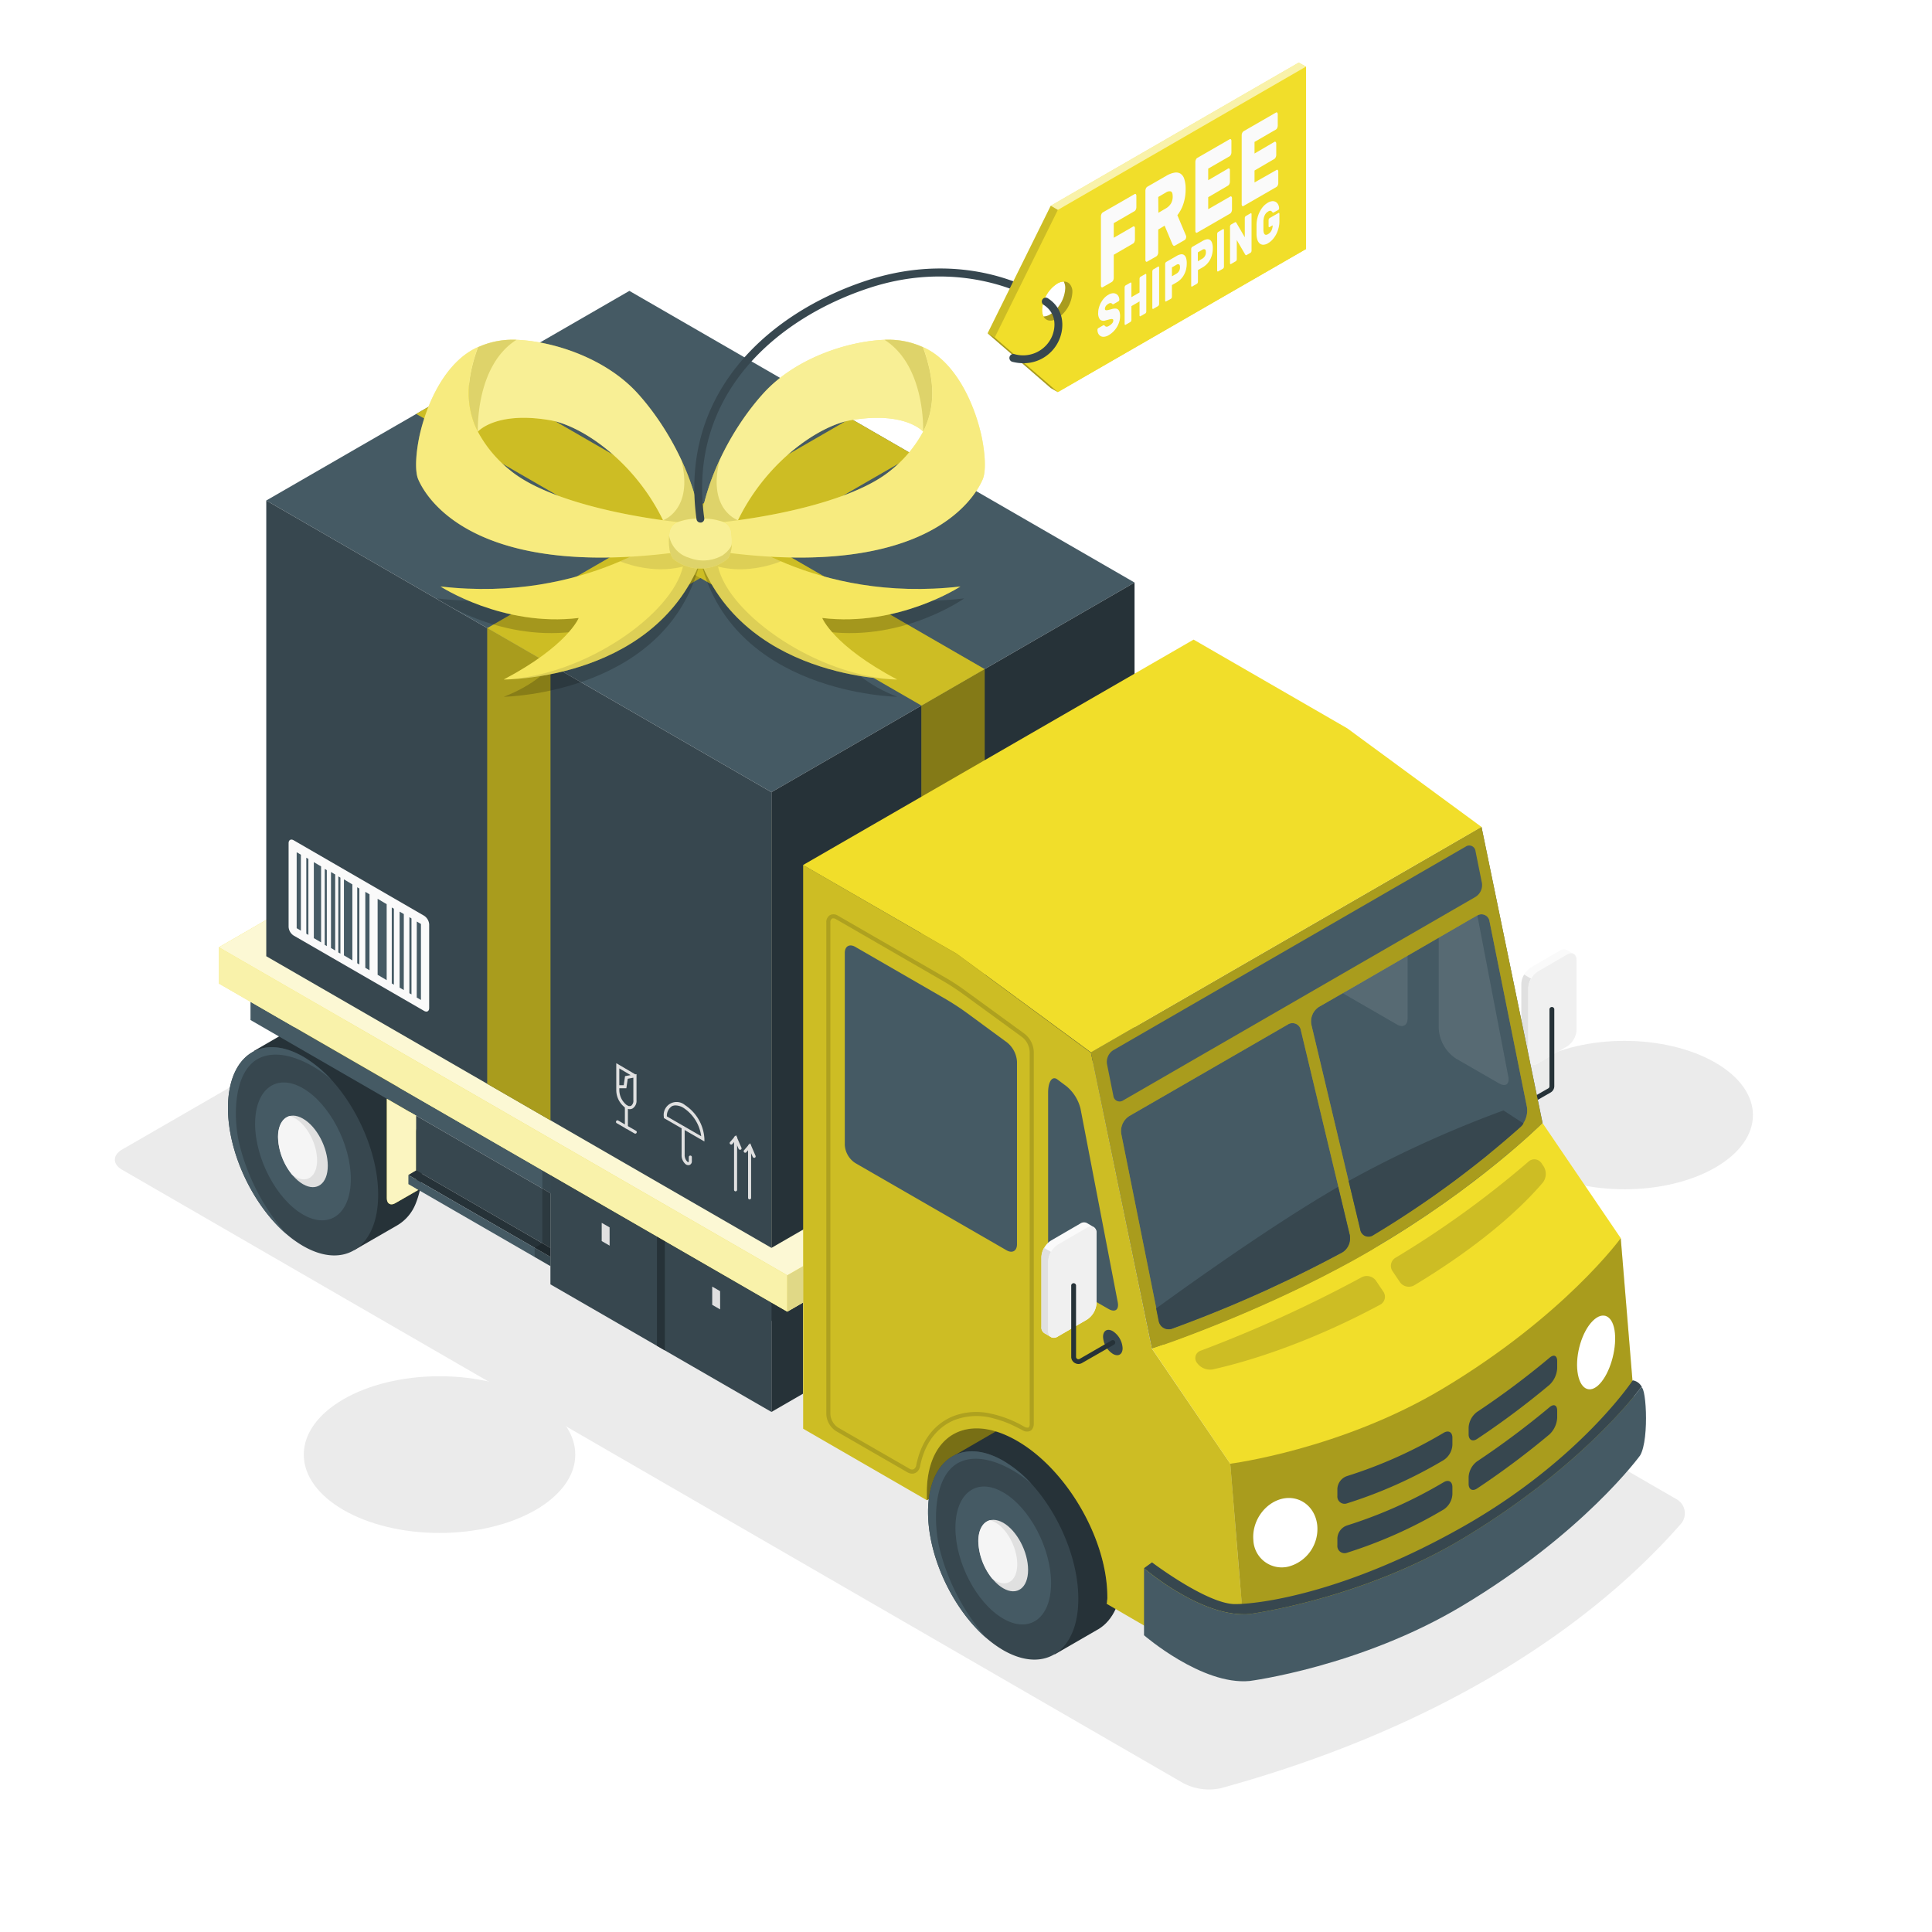<svg class="animated" id="freepik_stories-free-shipping" xmlns="http://www.w3.org/2000/svg" viewBox="0 0 500 500" version="1.1" xmlns:xlink="http://www.w3.org/1999/xlink" xmlns:svgjs="http://svgjs.com/svgjs"><style>svg#freepik_stories-free-shipping:not(.animated) .animable {opacity: 0;}svg#freepik_stories-free-shipping.animated #freepik--Shadows--inject-5 {animation: 1.5s Infinite  linear shake;animation-delay: 0.5s;}            @keyframes shake {                10%, 90% {                    transform: translate3d(-1px, 0, 0);                  }                  20%, 80% {                    transform: translate3d(2px, 0, 0);                  }                  30%, 50%, 70% {                    transform: translate3d(-4px, 0, 0);                  }                  40%, 60% {                    transform: translate3d(4px, 0, 0);                  }            }        .animator-hidden { display: none; }</style><g id="freepik--Floor--inject-5" class="animable animator-hidden" style="transform-origin: 250px 344.18px;"><ellipse id="freepik--floor--inject-5" cx="250" cy="344.18" rx="242.5" ry="142" style="fill: rgb(250, 250, 250); transform-origin: 250px 344.18px;" class="animable"></ellipse></g><g id="freepik--Shadows--inject-5" class="animable animator-active" style="transform-origin: 241.692px 345.576px;"><path id="freepik--Shadow--inject-5" d="M150,229.13,31.6,297.5c-2.5,1.45-2.5,3.79,0,5.23L306.31,461.52a14.4,14.4,0,0,0,9.58,1.28c52.14-14.28,92.88-38.61,119-68.28a4.18,4.18,0,0,0-1.14-6.6L159.09,229.13A10,10,0,0,0,150,229.13Z" style="fill: rgb(235, 235, 235); transform-origin: 232.88px 345.576px;" class="animable"></path><ellipse id="freepik--shadow--inject-5" cx="113.75" cy="376.45" rx="35.13" ry="20.28" style="fill: rgb(235, 235, 235); transform-origin: 113.75px 376.45px;" class="animable"></ellipse><path id="freepik--shadow--inject-5" d="M396.91,275c-13,7.5-13,19.66,0,27.16s34,7.5,47,0,13-19.66,0-27.16S409.89,267.5,396.91,275Z" style="fill: rgb(235, 235, 235); transform-origin: 420.41px 288.58px;" class="animable"></path></g><g id="freepik--Tree--inject-5" class="animable animator-hidden" style="transform-origin: 426.399px 200.835px;"><g id="freepik--tree--inject-5" class="animable" style="transform-origin: 426.399px 200.835px;"><path d="M438,211.42l-2.62-1.33L422.87,238V204.49H418v27l-12.75-23.95-2.49,1.55,15.24,28v50.82a1.2,1.2,0,0,0,.72,1,3.79,3.79,0,0,0,3.47,0,1.21,1.21,0,0,0,.71-1V244.5Z" style="fill: rgb(224, 224, 224); transform-origin: 420.38px 246.91px;" id="elbybic70smn8" class="animable"></path><g id="elb77p124f5d"><circle cx="446.63" cy="178.73" r="37.63" style="fill: rgb(240, 240, 240); transform-origin: 446.63px 178.73px; transform: rotate(-76.72deg);" class="animable" id="el6cj1e102oit"></circle></g><path d="M458.43,169.11c4.85-15.29,10-21.27,6.74-23.13a37.63,37.63,0,1,0,10.5,56.7C464.52,205.94,452.14,188.93,458.43,169.11Z" style="fill: rgb(224, 224, 224); transform-origin: 442.342px 178.733px;" id="elakq0z6levi" class="animable"></path><path d="M413.8,189.38a26.45,26.45,0,1,1-26.45-26.45A26.45,26.45,0,0,1,413.8,189.38Z" style="fill: rgb(240, 240, 240); transform-origin: 387.35px 189.38px;" id="el9ssq58sagxn" class="animable"></path><path d="M387.35,162.93a26.37,26.37,0,0,0-15.46,5c-.72,16.16,13,31.92,9.17,37.21s-13.28,2.05-16.57-2.45a26.45,26.45,0,1,0,22.86-39.75Z" style="fill: rgb(224, 224, 224); transform-origin: 389.147px 189.385px;" id="ell9p7rkynqd8" class="animable"></path><path d="M469,160.86a48.53,48.53,0,1,1-48.53-48.52A48.53,48.53,0,0,1,469,160.86Z" style="fill: rgb(240, 240, 240); transform-origin: 420.47px 160.87px;" id="el5g3dtrqemm5" class="animable"></path><path d="M467.66,172a48.52,48.52,0,1,1-82.74-44.16c3.37-3.62,3.58-3.77.26-.27a49.33,49.33,0,0,0-1.28,11.08A48.51,48.51,0,0,0,467.66,172Z" style="fill: rgb(235, 235, 235); transform-origin: 419.782px 167.231px;" id="elkyablaq1zqm" class="animable"></path></g></g><g id="freepik--Clouds--inject-5" class="animable animator-hidden" style="transform-origin: 84.975px 58.369px;"><g id="freepik--clouds--inject-5" class="animable" style="transform-origin: 84.975px 58.369px;"><path d="M82.75,40,75,44.47a8.89,8.89,0,0,0,.07-1V41.2c0-4-2.81-5.6-6.26-3.61a12.09,12.09,0,0,0-3.73,3.59c-.57-5-4.51-6.89-9.29-4.13-5.17,3-9.36,10.25-9.36,16.22v3.35a8.8,8.8,0,0,0,.79,3.89L40.8,64.22a7.67,7.67,0,0,0-3.47,6c0,2.21,1.55,3.11,3.47,2L82.75,48a7.68,7.68,0,0,0,3.48-6C86.23,39.79,84.67,38.9,82.75,40Z" style="fill: rgb(240, 240, 240); transform-origin: 61.78px 54.237px;" id="elolsu0tlmui" class="animable"></path><path d="M130,56.27l-5.84,3.37a6.78,6.78,0,0,0,.05-.77V57.18c0-3-2.12-4.24-4.73-2.73a9.25,9.25,0,0,0-2.81,2.71c-.43-3.79-3.4-5.2-7-3.12a15.65,15.65,0,0,0-7.07,12.24v2.53a6.74,6.74,0,0,0,.6,2.94l-4.85,2.8a5.8,5.8,0,0,0-2.62,4.54c0,1.67,1.17,2.35,2.62,1.51L130,62.32a5.78,5.78,0,0,0,2.62-4.54C132.59,56.11,131.42,55.43,130,56.27Z" style="fill: rgb(240, 240, 240); transform-origin: 114.175px 67.019px;" id="el1h29eg2wn5z" class="animable"></path></g></g><g id="freepik--Truck--inject-5" class="animable" style="transform-origin: 241.323px 255.197px;"><g id="freepik--truck--inject-5" class="animable" style="transform-origin: 241.323px 255.197px;"><g id="freepik--Back--inject-5" class="animable" style="transform-origin: 181.27px 275.775px;"><path d="M109.18,302.67a22.14,22.14,0,0,1-1.73,9.14h0A11.33,11.33,0,0,1,103,317l-.15.09,0,0-11.14,6.42h0l-4.52-9-.31-.6a36.69,36.69,0,0,1-6.75-6.87c-.5-.63-1-1.28-1.42-1.95a49.52,49.52,0,0,1-6.42-13.12,39.93,39.93,0,0,1-1.94-10.91l-.08-.15-1.14-2.26L66.7,274l-1-2,9.93-5.75h0l.67-.39.28-.16a10,10,0,0,1,5-1.3,16.43,16.43,0,0,1,8.11,2.46C100.47,273.13,109.18,289.14,109.18,302.67Z" style="fill: rgb(38, 50, 56); transform-origin: 87.443px 293.955px;" id="eldd1fy2lq9ds" class="animable"></path><path d="M59,286.74c0,11.67,6.48,25.18,15.15,32.65,0,0,0,0,0,0a28.58,28.58,0,0,0,4.26,3.05c10.75,6.22,19.47.27,19.46-13.27,0-10.22-5-21.87-12-29.62,0,0,0,0-.06-.06a31.31,31.31,0,0,0-7.36-6.06C67.66,267.27,59,273.21,59,286.74Z" style="fill: rgb(55, 71, 79); transform-origin: 78.435px 297.952px;" id="elqhyjm108a5d" class="animable"></path><path d="M78.4,281.64c-6.83-3.95-12.38.16-12.38,9.19s5.55,19.54,12.38,23.49,12.39-.17,12.39-9.19S85.24,285.59,78.4,281.64Z" style="fill: rgb(69, 90, 100); transform-origin: 78.405px 297.979px;" id="elwtpf531e56f" class="animable"></path><path d="M59,286.74c0,11.67,6.48,25.18,15.15,32.65a55.11,55.11,0,0,1-12.34-23.88c-1.65-7.8-1-19,5.67-21.83s15.54,3.13,18.33,5.85a31.31,31.31,0,0,0-7.36-6.06C67.66,267.27,59,273.21,59,286.74Z" style="fill: rgb(69, 90, 100); transform-origin: 72.405px 295.202px;" id="ellfq6ez6b3c" class="animable"></path><path d="M78.4,289.5c-3.55-2.05-6.42.08-6.42,4.77s2.87,10.14,6.42,12.19,6.43-.09,6.43-4.77S82,291.55,78.4,289.5Z" style="fill: rgb(224, 224, 224); transform-origin: 78.405px 297.979px;" id="elfm1z70xxnsp" class="animable"></path><path d="M76.35,289.41a5.28,5.28,0,0,0-1.41-.57c-1.78.48-3,2.43-3,5.43A16.19,16.19,0,0,0,75.59,304a7.32,7.32,0,0,0,.76.52c3.16,1.82,5.71-.07,5.71-4.24S79.51,291.24,76.35,289.41Z" style="fill: rgb(245, 245, 245); transform-origin: 77px 297.026px;" id="elz7nlz8h7vwa" class="animable"></path><polygon points="64.83 259.26 64.83 263.98 203.74 344.18 203.74 339.46 64.83 259.26" style="fill: rgb(69, 90, 100); transform-origin: 134.285px 301.72px;" id="el9e9e0i2rh1g" class="animable"></polygon><path d="M107.7,288.74l-7.59-4.39v25.79c0,1.39,1,1.95,2.17,1.25l6-3.45-.57-.34Z" style="fill: #F1DE2A; transform-origin: 104.195px 298.021px;" id="el743w9o39816" class="animable"></path><g id="elxxwn72xor1m"><path d="M107.7,288.74l-7.59-4.39v25.79c0,1.39,1,1.95,2.17,1.25l6-3.45-.57-.34Z" style="fill: rgb(255, 255, 255); opacity: 0.7; transform-origin: 104.195px 298.021px;" class="animable" id="els9pf9mo5p9r"></path></g><polygon points="107.7 288.74 107.7 302.89 142.45 322.95 142.45 308.8 107.7 288.74" style="fill: rgb(55, 71, 79); transform-origin: 125.075px 305.845px;" id="elbh2fpge5dyv" class="animable"></polygon><polygon points="142.45 322.95 107.7 302.89 105.68 304.09 142.45 325.29 142.45 322.95" style="fill: rgb(38, 50, 56); transform-origin: 124.065px 314.09px;" id="elpe112sbpwl" class="animable"></polygon><polygon points="105.69 306.45 105.69 304.1 142.45 325.29 142.45 327.67 105.69 306.45" style="fill: rgb(69, 90, 100); transform-origin: 124.07px 315.885px;" id="elsbjoc21opp" class="animable"></polygon><polygon points="142.45 304.08 142.45 332.39 171.05 348.9 171.05 320.59 142.45 304.08" style="fill: rgb(55, 71, 79); transform-origin: 156.75px 326.49px;" id="elfc6ejpdzpom" class="animable"></polygon><polygon points="171.05 320.59 171.05 348.9 199.65 365.41 199.65 337.11 171.05 320.59" style="fill: rgb(55, 71, 79); transform-origin: 185.35px 343px;" id="elpgs9ay7yapn" class="animable"></polygon><polygon points="199.65 365.41 207.82 360.69 207.82 337.1 203.74 339.46 199.65 337.11 199.65 365.41" style="fill: rgb(38, 50, 56); transform-origin: 203.735px 351.255px;" id="elf2y6duct6ld" class="animable"></polygon><polygon points="170.02 348.3 170.02 320 172.06 321.18 172.06 349.48 170.02 348.3" style="fill: rgb(38, 50, 56); transform-origin: 171.04px 334.74px;" id="elvavds46waxi" class="animable"></polygon><polygon points="184.32 337.69 184.32 332.97 186.36 334.15 186.37 338.87 184.32 337.69" style="fill: rgb(224, 224, 224); transform-origin: 185.345px 335.92px;" id="elrgc7kqldl9" class="animable"></polygon><polygon points="155.72 321.19 155.72 316.47 157.76 317.64 157.77 322.37 155.72 321.19" style="fill: rgb(224, 224, 224); transform-origin: 156.745px 319.42px;" id="el1zj1dctisyt" class="animable"></polygon><g id="elstxns1t3x6"><polygon points="140.36 302.87 140.36 321.75 138.37 322.94 138.37 325.31 142.45 327.67 142.45 304.08 140.36 302.87" style="opacity: 0.2; transform-origin: 140.41px 315.27px;" class="animable" id="el6ksg1ub9vf4"></polygon></g><polygon points="56.66 254.55 203.74 339.46 203.75 330.06 56.66 245.15 56.66 254.55" style="fill: #F1DE2A; transform-origin: 130.205px 292.305px;" id="elx6v279fl6l" class="animable"></polygon><g id="elb2w2yhey4vl"><g style="opacity: 0.6; transform-origin: 130.205px 292.305px;" class="animable" id="el33wvz54jizb"><polygon points="56.66 254.55 203.74 339.46 203.75 330.06 56.66 245.15 56.66 254.55" style="fill: rgb(255, 255, 255); transform-origin: 130.205px 292.305px;" id="elehtcpg5pml8" class="animable"></polygon></g></g><polygon points="203.74 339.46 207.82 337.1 207.82 327.67 203.74 330.03 203.74 339.46" style="fill: #F1DE2A; transform-origin: 205.78px 333.565px;" id="eldd516scri0j" class="animable"></polygon><g id="el3klpeppv4yk"><g style="opacity: 0.5; transform-origin: 205.78px 333.565px;" class="animable" id="el6bjjmdq9ww5"><polygon points="203.74 339.46 207.82 337.1 207.82 327.67 203.74 330.03 203.74 339.46" style="fill: rgb(255, 255, 255); transform-origin: 205.78px 333.565px;" id="elnip5f3m8sdi" class="animable"></polygon></g></g><g id="elnoan1i6rh4"><g style="opacity: 0.1; transform-origin: 205.78px 333.565px;" class="animable" id="elkksrz965sqs"><polygon points="203.74 339.46 207.82 337.1 207.82 327.67 203.74 330.03 203.74 339.46" id="elaiu50ey8hp" class="animable" style="transform-origin: 205.78px 333.565px;"></polygon></g></g><polygon points="158.8 186.14 56.66 245.15 203.74 330.03 305.88 271.06 158.8 186.14" style="fill: #F1DE2A; transform-origin: 181.27px 258.085px;" id="elgyimqbn5y2f" class="animable"></polygon><g id="elwz9sfs9f59o"><g style="opacity: 0.8; transform-origin: 181.27px 258.085px;" class="animable" id="elc6yntq5s2po"><polygon points="158.8 186.14 56.66 245.15 203.74 330.03 305.88 271.06 158.8 186.14" style="fill: rgb(255, 255, 255); transform-origin: 181.27px 258.085px;" id="el3p7ef0994cp" class="animable"></polygon></g></g></g><g id="freepik--Gift--inject-5" class="animable" style="transform-origin: 181.265px 199.115px;"><g id="freepik--Box--inject-5" class="animable" style="transform-origin: 181.265px 199.115px;"><g id="freepik--box--inject-5" class="animable" style="transform-origin: 181.265px 199.115px;"><polygon points="68.91 129.53 199.65 205.01 293.62 150.76 162.88 75.28 68.91 129.53" style="fill: rgb(69, 90, 100); transform-origin: 181.265px 140.145px;" id="elutb5xzwwskp" class="animable"></polygon><polygon points="199.65 322.95 199.65 205.01 68.91 129.53 68.91 247.47 199.65 322.95" style="fill: rgb(55, 71, 79); transform-origin: 134.28px 226.24px;" id="elrowm7kkwlki" class="animable"></polygon><polygon points="199.65 322.95 293.62 268.7 293.62 150.76 199.65 205.01 199.65 322.95" style="fill: rgb(38, 50, 56); transform-origin: 246.635px 236.855px;" id="elo50ot6vrp5o" class="animable"></polygon></g><path d="M161.91,286.74a5.68,5.68,0,0,1-2.42-4.59v-7l4.92,2.89.32-.06v.47h0v6.28a2.35,2.35,0,0,1-1,2.13,1.61,1.61,0,0,1-.77.2A2.23,2.23,0,0,1,161.91,286.74Zm.55-7.56-.36,2.46h-1.82v.51a5,5,0,0,0,2,3.91,1.08,1.08,0,0,0,1.06.11,1.59,1.59,0,0,0,.57-1.44v-5.82Zm-.7-.68,1.45-.26-2.93-1.73v4.34h1.14Z" style="fill: rgb(224, 224, 224); transform-origin: 162.114px 281.105px;" id="elkwc2h6il8m8" class="animable"></path><path d="M162.11,292.07a.39.39,0,0,0,.39-.4V286.4a.39.39,0,1,0-.78,0v5.27A.39.39,0,0,0,162.11,292.07Z" style="fill: rgb(224, 224, 224); transform-origin: 162.11px 289.04px;" id="eldp1mei65k66" class="animable"></path><path d="M164.4,293.39a.38.38,0,0,0,.34-.2.39.39,0,0,0-.14-.54L160,290a.37.37,0,0,0-.53.14.39.39,0,0,0,.14.54l4.59,2.65A.45.45,0,0,0,164.4,293.39Z" style="fill: rgb(224, 224, 224); transform-origin: 162.105px 291.665px;" id="elgdfda75mnmb" class="animable"></path><path d="M178.15,301.54a.81.81,0,0,0,.43-.11,1,1,0,0,0,.47-.95V299.4a.4.4,0,0,0-.79,0v1.08c0,.16,0,.25-.08.27a.34.34,0,0,1-.25-.07,2.33,2.33,0,0,1-.74-1.79v-7a.39.39,0,0,0-.39-.4.4.4,0,0,0-.4.4v7a3,3,0,0,0,1.12,2.47A1.29,1.29,0,0,0,178.15,301.54Z" style="fill: rgb(224, 224, 224); transform-origin: 177.726px 296.515px;" id="el45gbgszhke2" class="animable"></path><path d="M171.81,289.35v-.23a3.34,3.34,0,0,1,5.44-3.14,11.15,11.15,0,0,1,5.05,8.75v.68Zm2-3a2.94,2.94,0,0,0-1.22,2.57l8.88,5.13a10.43,10.43,0,0,0-4.62-7.36,4.06,4.06,0,0,0-2-.61A2.15,2.15,0,0,0,173.82,286.32Z" style="fill: rgb(224, 224, 224); transform-origin: 177.029px 290.302px;" id="els87k5d4ycmp" class="animable"></path><path d="M194,310.4a.39.39,0,0,0,.39-.4V296.57a.39.39,0,0,0-.39-.4.4.4,0,0,0-.4.4V310A.4.4,0,0,0,194,310.4Z" style="fill: rgb(224, 224, 224); transform-origin: 193.995px 303.285px;" id="elclmakt5iqzi" class="animable"></path><path d="M195.17,299.63a.41.41,0,0,0,.16,0,.39.39,0,0,0,.2-.52l-1.4-3.25-1.57,1.82a.39.39,0,0,0,.6.51l.74-.86.91,2.09A.39.39,0,0,0,195.17,299.63Z" style="fill: rgb(224, 224, 224); transform-origin: 194.016px 297.749px;" id="elaafquij3p6i" class="animable"></path><path d="M190.37,308.32a.4.4,0,0,0,.39-.4V294.49a.4.4,0,1,0-.79,0v13.43A.4.4,0,0,0,190.37,308.32Z" style="fill: rgb(224, 224, 224); transform-origin: 190.365px 301.173px;" id="elgtah92a47a5" class="animable"></path><path d="M191.52,297.55a.45.45,0,0,0,.16,0,.39.39,0,0,0,.2-.52l-1.4-3.25-1.57,1.81a.4.4,0,0,0,.6.52l.74-.86.91,2.09A.39.39,0,0,0,191.52,297.55Z" style="fill: rgb(224, 224, 224); transform-origin: 190.379px 295.669px;" id="elznhpo3dc1ai" class="animable"></path><path d="M111.07,239.24v21.63c0,.83-.59,1.17-1.31.75L76,242.12a2.86,2.86,0,0,1-1.31-2.26V218.22c0-.84.59-1.17,1.31-.76L109.77,237A2.89,2.89,0,0,1,111.07,239.24Z" style="fill: rgb(250, 250, 250); transform-origin: 92.88px 239.542px;" id="el3rwfyp2d51k" class="animable"></path><polygon points="76.78 220.56 77.87 221.19 77.87 240.85 76.78 240.22 76.78 220.56" style="fill: rgb(69, 90, 100); transform-origin: 77.325px 230.705px;" id="el3lthrckoj7y" class="animable"></polygon><polygon points="81.22 223.12 83.1 224.23 83.1 243.89 81.22 242.79 81.22 223.12" style="fill: rgb(69, 90, 100); transform-origin: 82.16px 233.505px;" id="el2bnlp3utzkb" class="animable"></polygon><polygon points="85.66 225.68 86.75 226.31 86.75 245.98 85.66 245.35 85.66 225.68" style="fill: rgb(69, 90, 100); transform-origin: 86.205px 235.83px;" id="el8tsg601zgai" class="animable"></polygon><polygon points="89.01 227.58 91.19 228.88 91.19 248.54 89.01 247.25 89.01 227.58" style="fill: rgb(69, 90, 100); transform-origin: 90.1px 238.06px;" id="elmoj49avfyl" class="animable"></polygon><polygon points="94.54 230.81 95.63 231.44 95.63 251.1 94.54 250.47 94.54 230.81" style="fill: rgb(69, 90, 100); transform-origin: 95.085px 240.955px;" id="elijixd31weur" class="animable"></polygon><polygon points="97.73 232.61 100.07 234 100.07 253.66 97.73 252.28 97.73 232.61" style="fill: rgb(69, 90, 100); transform-origin: 98.9px 243.135px;" id="elp987cvdmyz" class="animable"></polygon><polygon points="103.42 235.93 104.51 236.56 104.5 256.23 103.42 255.59 103.42 235.93" style="fill: rgb(69, 90, 100); transform-origin: 103.965px 246.08px;" id="elal6shnjvw8o" class="animable"></polygon><polygon points="105.95 237.37 106.49 237.69 106.49 257.35 105.95 257.04 105.95 237.37" style="fill: rgb(69, 90, 100); transform-origin: 106.22px 247.36px;" id="el48pb6vdv2nt" class="animable"></polygon><polygon points="101.39 234.86 101.94 235.17 101.94 254.84 101.39 254.52 101.39 234.86" style="fill: rgb(69, 90, 100); transform-origin: 101.665px 244.85px;" id="el0dcml0j1dlxv" class="animable"></polygon><polygon points="92.45 229.62 93 229.94 93 249.6 92.45 249.29 92.45 229.62" style="fill: rgb(69, 90, 100); transform-origin: 92.725px 239.61px;" id="el73zf7qp3pz6" class="animable"></polygon><polygon points="87.55 226.81 88.1 227.13 88.1 246.79 87.55 246.48 87.55 226.81" style="fill: rgb(69, 90, 100); transform-origin: 87.825px 236.8px;" id="elkf5obravko" class="animable"></polygon><polygon points="84.04 224.87 84.58 225.19 84.58 244.85 84.03 244.53 84.04 224.87" style="fill: rgb(69, 90, 100); transform-origin: 84.305px 234.86px;" id="ellhga81th8v" class="animable"></polygon><polygon points="79.27 221.97 79.81 222.29 79.81 241.95 79.27 241.64 79.27 221.97" style="fill: rgb(69, 90, 100); transform-origin: 79.54px 231.96px;" id="ely420a3e0pwl" class="animable"></polygon><polygon points="107.86 238.49 108.94 239.12 108.94 258.79 107.85 258.16 107.86 238.49" style="fill: rgb(69, 90, 100); transform-origin: 108.395px 248.64px;" id="elym91ei3sdxl" class="animable"></polygon></g><g id="freepik--Ribbon--inject-5" class="animable" style="transform-origin: 181.282px 194.229px;"><polygon points="142.45 289.93 142.45 171.99 126.11 162.55 126.11 280.49 142.45 289.93" style="fill: #F1DE2A; transform-origin: 134.28px 226.24px;" id="elnopqrtmsmtb" class="animable"></polygon><g id="eld2537ycysw"><g style="opacity: 0.3; transform-origin: 134.28px 226.24px;" class="animable" id="ely3i145pnno"><polygon points="142.45 289.93 142.45 171.99 126.11 162.55 126.11 280.49 142.45 289.93" id="elmzo0hqz56m" class="animable" style="transform-origin: 134.28px 226.24px;"></polygon></g></g><polygon points="238.48 300.54 238.48 182.6 254.82 173.16 254.82 291.1 238.48 300.54" style="fill: #F1DE2A; transform-origin: 246.65px 236.85px;" id="elez4ye1ag49h" class="animable"></polygon><g id="elmp5n552e6cr"><g style="opacity: 0.45; transform-origin: 246.65px 236.85px;" class="animable" id="elcqnvftrzjv"><polygon points="238.48 300.54 238.48 182.6 254.82 173.16 254.82 291.1 238.48 300.54" id="eldh9ouizf42c" class="animable" style="transform-origin: 246.65px 236.85px;"></polygon></g></g><polygon points="126.11 162.55 220.08 108.3 236.42 117.73 142.45 171.99 126.11 162.55" style="fill: #F1DE2A; transform-origin: 181.265px 140.145px;" id="elppxqxbiv2f" class="animable"></polygon><g id="elw04gp83hppd"><g style="opacity: 0.15; transform-origin: 181.265px 140.145px;" class="animable" id="elzuzsy9vtl"><polygon points="126.11 162.55 220.08 108.3 236.42 117.73 142.45 171.99 126.11 162.55" id="elnlbgnujr3l7" class="animable" style="transform-origin: 181.265px 140.145px;"></polygon></g></g><g id="el0asufyul1lb"><g style="opacity: 0.15; transform-origin: 171.61px 145.695px;" class="animable" id="elurjemck1xu8"><polygon points="161.95 141.86 178.37 151.25 181.27 149.58 164.93 140.14 161.95 141.86" id="elaolg5s6n1st" class="animable" style="transform-origin: 171.61px 145.695px;"></polygon></g></g><polygon points="254.82 173.16 124.06 97.69 107.72 107.12 238.48 182.6 254.82 173.16" style="fill: #F1DE2A; transform-origin: 181.27px 140.145px;" id="elugf5kzsq1p" class="animable"></polygon><g id="elpu54n76aqyc"><g style="opacity: 0.15; transform-origin: 181.27px 140.145px;" class="animable" id="el4z1piv0f59j"><polygon points="254.82 173.16 124.06 97.69 107.72 107.12 238.48 182.6 254.82 173.16" id="el5nxz5zet1mu" class="animable" style="transform-origin: 181.27px 140.145px;"></polygon></g></g><g id="freepik--ribbon--inject-5" class="animable" style="transform-origin: 181.282px 134.119px;"><g id="el33s2arlu2ik"><path d="M188.44,139s23.2,20.26,61.09,15.87c0,0-15.46,11-35.15,8.65,0,0,2.48,10.9,17.81,16.8,0,0-43.51-.64-51.13-36.37Z" style="opacity: 0.2; transform-origin: 215.295px 159.66px;" class="animable" id="el8dt849k80l2"></path></g><path d="M187.47,136.91s23.2,19.26,61.09,14.87c0,0-16.08,10.53-35.77,8.15,0,0,2.82,7.18,19.4,15.93,0,0-41.41.37-52.11-34Z" style="fill: #F1DE2A; transform-origin: 214.32px 156.385px;" id="elt0npsm8u1pp" class="animable"></path><g id="elrpvb1cb4v6o"><path d="M187.47,136.91s23.2,19.26,61.09,14.87c0,0-16.08,10.53-35.77,8.15,0,0,2.82,7.18,19.4,15.93,0,0-41.41.37-52.11-34Z" style="fill: rgb(255, 255, 255); opacity: 0.25; transform-origin: 214.32px 156.385px;" class="animable" id="elf00fu9e6cct"></path></g><g id="el7iahjh6704r"><path d="M185.84,146.62c8.16,2.17,16.25-1.35,16.25-1.35h0l-1.52-.67-.23-.11-1.35-.63-.3-.15-1.23-.61-.31-.15-1.12-.59-.31-.17-1-.56a2.69,2.69,0,0,0-.29-.16l-.94-.55-.26-.15-.86-.52-.24-.15-.77-.47-.22-.15-.67-.44-.2-.13-.58-.39-.18-.12-.48-.34-.16-.11-.39-.29-.13-.1-.3-.21-.13-.11-.17-.13-.12-.1-.07,0-.06-.05h0l-2.42,1.62-5,3.32c10.7,34.38,52.1,34,52.11,34h0C210.88,174.87,188.5,158.7,185.84,146.62Z" style="opacity: 0.1; transform-origin: 206.135px 156.43px;" class="animable" id="elbdfpopji5bc"></path></g><path d="M238.91,111.71s-4.61-5.38-18.74-2.95c-8.53,1.47-23,11.41-30.16,28-.91,2.1-2.94,2.8-4,4.21a8.14,8.14,0,0,1-.82.89l-4.47,0c0-15.46,8.67-31.07,16.88-40.1s21.71-13.45,31.35-13.82a21.75,21.75,0,0,1,9.94,1.91C241.49,97.19,242.57,104.44,238.91,111.71Z" style="fill: #F1DE2A; transform-origin: 210.993px 114.889px;" id="elana7eie6q5v" class="animable"></path><g id="elknak2s4rtgq"><path d="M238.91,111.71s-4.61-5.38-18.74-2.95c-8.53,1.47-23,11.41-30.16,28-.91,2.1-2.94,2.8-4,4.21a8.14,8.14,0,0,1-.82.89l-4.47,0c0-15.46,8.67-31.07,16.88-40.1s21.71-13.45,31.35-13.82a21.75,21.75,0,0,1,9.94,1.91C241.49,97.19,242.57,104.44,238.91,111.71Z" style="fill: rgb(255, 255, 255); opacity: 0.5; transform-origin: 210.993px 114.889px;" class="animable" id="elz2i76xpq3lb"></path></g><g id="elzth9hzz910e"><path d="M191,134.64h0s-8.05-2.72-4.73-15.61a54.93,54.93,0,0,0-5.54,22.83l4.47,0a8.14,8.14,0,0,0,.82-.89c1.09-1.41,3.12-2.11,4-4.21C190.31,136,190.65,135.33,191,134.64Z" style="fill: #F1DE2A; opacity: 0.3; transform-origin: 185.865px 130.445px;" class="animable" id="elirw101xbfrc"></path></g><g id="eldklp0ip11xs"><path d="M191,134.64h0s-8.05-2.72-4.73-15.61a54.93,54.93,0,0,0-5.54,22.83l4.47,0a8.14,8.14,0,0,0,.82-.89c1.09-1.41,3.12-2.11,4-4.21C190.31,136,190.65,135.33,191,134.64Z" style="opacity: 0.1; transform-origin: 185.865px 130.445px;" class="animable" id="elrh608qsrc0l"></path></g><g id="elmf7w4wmfqc"><path d="M238.91,111.71s.71-17-10-23.77a21.75,21.75,0,0,1,9.94,1.91C241.49,97.19,242.57,104.44,238.91,111.71Z" style="fill: #F1DE2A; opacity: 0.3; transform-origin: 235.086px 99.814px;" class="animable" id="elgnvmhwkueji"></path></g><g id="elsrio34xsof"><path d="M238.91,111.71s.71-17-10-23.77a21.75,21.75,0,0,1,9.94,1.91C241.49,97.19,242.57,104.44,238.91,111.71Z" style="opacity: 0.1; transform-origin: 235.086px 99.814px;" class="animable" id="elc8p3k0vg3sk"></path></g><path d="M230.66,121.62a32.27,32.27,0,0,0,8.25-9.92c3.67-7.27,2.58-14.52,0-21.86,8.29,3.67,13.24,14.44,15.13,23.12,1,4.86,1.12,9.1.3,11.05-2.32,5.47-15.94,27.58-74.22,17.84l.07-6.12C194.73,134.85,220.22,130.41,230.66,121.62Z" style="fill: #F1DE2A; transform-origin: 217.501px 117.069px;" id="elwayhgyg6tg" class="animable"></path><g id="el4eku1hu6ixr"><path d="M230.66,121.62a32.27,32.27,0,0,0,8.25-9.92c3.67-7.27,2.58-14.52,0-21.86,8.29,3.67,13.24,14.44,15.13,23.12,1,4.86,1.12,9.1.3,11.05-2.32,5.47-15.94,27.58-74.22,17.84l.07-6.12C194.73,134.85,220.22,130.41,230.66,121.62Z" style="fill: rgb(255, 255, 255); opacity: 0.4; transform-origin: 217.501px 117.069px;" class="animable" id="elqvdyky7pxda"></path></g><g id="elz6cmv0wfacl"><path d="M174.13,139s-23.2,20.26-61.09,15.87c0,0,15.46,11,35.15,8.65,0,0-2.48,10.9-17.81,16.8,0,0,43.51-.64,51.13-36.37Z" style="opacity: 0.2; transform-origin: 147.275px 159.66px;" class="animable" id="elpc6e0zzzgi"></path></g><path d="M175.1,136.91S151.9,156.17,114,151.78c0,0,16.08,10.53,35.77,8.15,0,0-2.82,7.18-19.4,15.93,0,0,41.41.37,52.11-34Z" style="fill: #F1DE2A; transform-origin: 148.24px 156.385px;" id="el763kn0om8gf" class="animable"></path><g id="ellyou8njelse"><path d="M175.1,136.91S151.9,156.17,114,151.78c0,0,16.08,10.53,35.77,8.15,0,0-2.82,7.18-19.4,15.93,0,0,41.41.37,52.11-34Z" style="fill: rgb(255, 255, 255); opacity: 0.25; transform-origin: 148.24px 156.385px;" class="animable" id="elwgi27uivk1d"></path></g><g id="elf2ol0ceyybl"><path d="M176.74,146.62c-8.17,2.17-16.26-1.35-16.26-1.35h0l1.52-.67.23-.11,1.35-.63.3-.15,1.23-.61.31-.15,1.13-.59.3-.17,1-.56.29-.16.94-.55.26-.15.86-.52.24-.15.77-.47.22-.15.67-.44.2-.13.58-.39.18-.12.49-.34.15-.11.39-.29.13-.1.3-.21.13-.11.17-.13.12-.1.07,0,.06-.05h0l2.42,1.62,5,3.32c-10.7,34.38-52.1,34-52.11,34h0C151.69,174.87,174.07,158.7,176.74,146.62Z" style="opacity: 0.1; transform-origin: 156.435px 156.43px;" class="animable" id="elzhzt7u12yak"></path></g><path d="M123.67,111.71s4.6-5.38,18.73-2.95c8.53,1.47,23,11.41,30.17,28,.9,2.1,2.93,2.8,4,4.21a8.14,8.14,0,0,0,.82.89l4.47,0c0-15.46-8.67-31.07-16.88-40.1s-21.71-13.45-31.35-13.82a21.75,21.75,0,0,0-9.94,1.91C121.08,97.19,120,104.44,123.67,111.71Z" style="fill: #F1DE2A; transform-origin: 151.584px 114.889px;" id="eldlvkzi4384c" class="animable"></path><g id="elhe0myeizeo"><path d="M123.67,111.71s4.6-5.38,18.73-2.95c8.53,1.47,23,11.41,30.17,28,.9,2.1,2.93,2.8,4,4.21a8.14,8.14,0,0,0,.82.89l4.47,0c0-15.46-8.67-31.07-16.88-40.1s-21.71-13.45-31.35-13.82a21.75,21.75,0,0,0-9.94,1.91C121.08,97.19,120,104.44,123.67,111.71Z" style="fill: rgb(255, 255, 255); opacity: 0.5; transform-origin: 151.584px 114.889px;" class="animable" id="elpyls2cr4hjf"></path></g><g id="elmvcpv3szgxm"><path d="M171.59,134.64h0s8-2.72,4.73-15.61a54.93,54.93,0,0,1,5.54,22.83l-4.47,0a8.14,8.14,0,0,1-.82-.89c-1.09-1.41-3.12-2.11-4-4.21C172.26,136,171.92,135.33,171.59,134.64Z" style="fill: #F1DE2A; opacity: 0.3; transform-origin: 176.725px 130.445px;" class="animable" id="ellgeclxlam8"></path></g><g id="el613kj3mw9ek"><path d="M171.59,134.64h0s8-2.72,4.73-15.61a54.93,54.93,0,0,1,5.54,22.83l-4.47,0a8.14,8.14,0,0,1-.82-.89c-1.09-1.41-3.12-2.11-4-4.21C172.26,136,171.92,135.33,171.59,134.64Z" style="opacity: 0.1; transform-origin: 176.725px 130.445px;" class="animable" id="elg7kwp9dijbs"></path></g><g id="el0pvmxrya4l0r"><path d="M123.67,111.71s-.72-17,10-23.77a21.75,21.75,0,0,0-9.94,1.91C121.08,97.19,120,104.44,123.67,111.71Z" style="fill: #F1DE2A; opacity: 0.3; transform-origin: 127.491px 99.814px;" class="animable" id="el1fcxulpq9ng"></path></g><g id="elap947owwtv"><path d="M123.67,111.71s-.72-17,10-23.77a21.75,21.75,0,0,0-9.94,1.91C121.08,97.19,120,104.44,123.67,111.71Z" style="opacity: 0.1; transform-origin: 127.491px 99.814px;" class="animable" id="elt6qu8wt5un"></path></g><path d="M131.91,121.62a32.27,32.27,0,0,1-8.25-9.92c-3.67-7.27-2.58-14.52,0-21.86-8.3,3.67-13.25,14.44-15.13,23.12-1,4.86-1.13,9.1-.31,11.05,2.32,5.47,15.94,27.58,74.22,17.84l-.06-6.12C167.84,134.85,142.35,130.41,131.91,121.62Z" style="fill: #F1DE2A; transform-origin: 145.061px 117.069px;" id="elds59v535z59" class="animable"></path><g id="elaa9n40pghse"><path d="M131.91,121.62a32.27,32.27,0,0,1-8.25-9.92c-3.67-7.27-2.58-14.52,0-21.86-8.3,3.67-13.25,14.44-15.13,23.12-1,4.86-1.13,9.1-.31,11.05,2.32,5.47,15.94,27.58,74.22,17.84l-.06-6.12C167.84,134.85,142.35,130.41,131.91,121.62Z" style="fill: rgb(255, 255, 255); opacity: 0.4; transform-origin: 145.061px 117.069px;" class="animable" id="elxpikv3j87x"></path></g><path d="M189.26,137.82a3.35,3.35,0,0,0-2-2.72,15.55,15.55,0,0,0-6-.87,15.08,15.08,0,0,0-6.18,1,3.29,3.29,0,0,0-1.82,2.62c-.21,1.84-.34,4.94.87,6.69a10.65,10.65,0,0,0,7.15,2.57,10.48,10.48,0,0,0,7.11-2.57C189.59,142.75,189.47,139.66,189.26,137.82Z" style="fill: #F1DE2A; transform-origin: 181.259px 140.661px;" id="elb3nvh87m3p" class="animable"></path><g id="elf6tl6tdwkdp"><path d="M189.26,137.82a3.35,3.35,0,0,0-2-2.72,15.55,15.55,0,0,0-6-.87,15.08,15.08,0,0,0-6.18,1,3.29,3.29,0,0,0-1.82,2.62c-.21,1.84-.34,4.94.87,6.69a10.65,10.65,0,0,0,7.15,2.57,10.48,10.48,0,0,0,7.11-2.57C189.59,142.75,189.47,139.66,189.26,137.82Z" style="fill: rgb(255, 255, 255); opacity: 0.5; transform-origin: 181.259px 140.661px;" class="animable" id="elacys22o4ek6"></path></g><g id="el0wiv1z5jujg"><path d="M189.38,140.71c0,.72-.8,1.87-2.36,3a10,10,0,0,1-8.74.62,7.26,7.26,0,0,1-5.1-5.64c-.14,1.84-.09,4.33.95,5.84a10.65,10.65,0,0,0,7.15,2.57,10.48,10.48,0,0,0,7.11-2.57A7.44,7.44,0,0,0,189.38,140.71Z" style="fill: #F1DE2A; opacity: 0.3; transform-origin: 181.252px 142.896px;" class="animable" id="elf26f2sjbn16"></path></g><g id="eliatu5sv8p9"><path d="M189.38,140.71c0,.72-.8,1.87-2.36,3a10,10,0,0,1-8.74.62,7.26,7.26,0,0,1-5.1-5.64c-.14,1.84-.09,4.33.95,5.84a10.65,10.65,0,0,0,7.15,2.57,10.48,10.48,0,0,0,7.11-2.57A7.44,7.44,0,0,0,189.38,140.71Z" style="opacity: 0.1; transform-origin: 181.252px 142.896px;" class="animable" id="elwqk236wkp2l"></path></g></g></g></g><g id="freepik--Cab--inject-5" class="animable" style="transform-origin: 316.908px 300.322px;"><g id="freepik--percentage-box--inject-5" class="animable" style="transform-origin: 400.855px 260.603px;"><path d="M396.2,250.37l7.52-4.37a1.74,1.74,0,0,1,1.76-.17c.44.26,1.33.8,1.77,1a1.74,1.74,0,0,1,.74,1.61v18.06a5.45,5.45,0,0,1-2.48,4.28L398,275.2a1.75,1.75,0,0,1-1.75.18c-.45-.26-1.34-.81-1.79-1.06a1.75,1.75,0,0,1-.73-1.61V254.65A5.45,5.45,0,0,1,396.2,250.37Z" style="fill: rgb(250, 250, 250); transform-origin: 400.86px 260.601px;" id="elpdcnic6f0n" class="animable"></path><path d="M393.72,254.65v18.06a1.74,1.74,0,0,0,.73,1.61c.44.24,1.11.67,1.74,1a1.79,1.79,0,0,1-.67-1.57V255.71a5,5,0,0,1,.72-2.43l-1.79-1.06A5,5,0,0,0,393.72,254.65Z" style="fill: rgb(224, 224, 224); transform-origin: 394.975px 263.77px;" id="elc5y5fr3z1fh" class="animable"></path><path d="M405.51,270.83,398,275.2c-1.37.79-2.47.15-2.47-1.42V255.71a5.46,5.46,0,0,1,2.47-4.28l7.52-4.37c1.37-.79,2.48-.15,2.48,1.43v18.06A5.45,5.45,0,0,1,405.51,270.83Z" style="fill: rgb(240, 240, 240); transform-origin: 401.765px 261.13px;" id="el7n3eh9mxhuw" class="animable"></path></g><path d="M395.76,285.84a.64.64,0,0,1-.54-.32.62.62,0,0,1,.23-.85l5.24-3a.62.62,0,0,0,.31-.54V261.32a.63.63,0,1,1,1.25,0V281.1a1.89,1.89,0,0,1-.94,1.63l-5.24,3A.59.59,0,0,1,395.76,285.84Z" style="fill: rgb(38, 50, 56); transform-origin: 398.696px 273.225px;" id="elgk3jr183smn" class="animable"></path><path d="M239.84,388.24l21.25-9.82s-1.66-20-15.69-15.21S239.84,388.24,239.84,388.24Z" style="fill: #F1DE2A; transform-origin: 249.198px 375.354px;" id="eltdkjsnvjco8" class="animable"></path><g id="elyt7tq7obw2d"><g style="opacity: 0.5; transform-origin: 249.198px 375.354px;" class="animable" id="elz1gm7kj2wn"><path d="M239.84,388.24l21.25-9.82s-1.66-20-15.69-15.21S239.84,388.24,239.84,388.24Z" id="el9xfxrdugg0w" class="animable" style="transform-origin: 249.198px 375.354px;"></path></g></g><path d="M251.53,385.74,247,376.66l10.88-6.3h0c3.47-2,8.07-1.76,13.13,1.16,10.75,6.21,19.46,22.21,19.46,35.75,0,7.08-2.39,12.09-6.21,14.36h0l-.16.09h0l-11.15,6.44-4.83-9.58C258.93,411.6,251.88,397.82,251.53,385.74Z" style="fill: rgb(38, 50, 56); transform-origin: 268.735px 398.609px;" id="elqjphe9fjhm" class="animable"></path><path d="M240.18,391.33c0,11.67,6.48,25.18,15.16,32.65l0,0a29.35,29.35,0,0,0,4.27,3.07c10.75,6.2,19.47.26,19.46-13.28,0-10.22-5-21.87-12-29.62l-.06-.06a31.06,31.06,0,0,0-7.36-6.06C248.89,371.86,240.18,377.8,240.18,391.33Z" style="fill: rgb(55, 71, 79); transform-origin: 259.625px 402.549px;" id="ellkr42v8tm59" class="animable"></path><path d="M259.64,386.23c-6.84-4-12.38.16-12.38,9.19s5.54,19.54,12.38,23.49,12.38-.17,12.38-9.19S266.48,390.18,259.64,386.23Z" style="fill: rgb(69, 90, 100); transform-origin: 259.64px 402.559px;" id="elqu98q5dpwcs" class="animable"></path><path d="M259.64,394.09c-3.55-2-6.42.08-6.42,4.77s2.87,10.14,6.42,12.19,6.43-.09,6.43-4.77S263.19,396.14,259.64,394.09Z" style="fill: rgb(224, 224, 224); transform-origin: 259.645px 402.58px;" id="els4b6aqbo4wa" class="animable"></path><path d="M257.59,394a5.42,5.42,0,0,0-1.41-.57c-1.78.48-3,2.43-3,5.43a16.25,16.25,0,0,0,3.6,9.69,8.68,8.68,0,0,0,.77.52c3.16,1.82,5.71-.07,5.71-4.24S260.75,395.82,257.59,394Z" style="fill: rgb(245, 245, 245); transform-origin: 258.22px 401.596px;" id="elx8ga06c8v4g" class="animable"></path><path d="M240.18,391.33c0,11.67,6.48,25.18,15.16,32.65A55.11,55.11,0,0,1,243,400.1c-1.65-7.8-1-19,5.67-21.83s15.54,3.13,18.33,5.85a31.06,31.06,0,0,0-7.36-6.06C248.89,371.86,240.18,377.8,240.18,391.33Z" style="fill: rgb(69, 90, 100); transform-origin: 253.59px 399.792px;" id="elx9uu3h6uohk" class="animable"></path><path d="M315.32,431.79l-19.25-11.12-2.53-1.46-4.85-2.82h0l-2.3-1.34a1.61,1.61,0,0,0,.1-.68,3.88,3.88,0,0,0,.09-1.07c0-14.89-10.45-33-23.41-40.44a28.5,28.5,0,0,0-3.79-1.84h0c-.57-.22-1.11-.41-1.65-.57h0c-10.24-3.1-17.87,3.12-17.87,15.86v1.93l-32-18.49V223.88h0l39.77,23,34.72,25.57L298.09,349l12.21,17.94.65.95,7.46,10.94h0l2.42,29.77.6,6.51.26,2.68h0l.6,6.44.28,3A4.82,4.82,0,0,1,315.32,431.79Z" style="fill: #F1DE2A; transform-origin: 265.224px 328.169px;" id="elq7qgtw568gr" class="animable"></path><g id="ellp3j42pfb1k"><g style="opacity: 0.15; transform-origin: 265.224px 328.169px;" class="animable" id="el48i7qgaziuw"><path d="M315.32,431.79l-19.25-11.12-2.53-1.46-4.85-2.82h0l-2.3-1.34a1.61,1.61,0,0,0,.1-.68,3.88,3.88,0,0,0,.09-1.07c0-14.89-10.45-33-23.41-40.44a28.5,28.5,0,0,0-3.79-1.84h0c-.57-.22-1.11-.41-1.65-.57h0c-10.24-3.1-17.87,3.12-17.87,15.86v1.93l-32-18.49V223.88h0l39.77,23,34.72,25.57L298.09,349l12.21,17.94.65.95,7.46,10.94h0l2.42,29.77.6,6.51.26,2.68h0l.6,6.44.28,3A4.82,4.82,0,0,1,315.32,431.79Z" id="el29rorf7wm84" class="animable" style="transform-origin: 265.224px 328.169px;"></path></g></g><path d="M263.2,274.81V322c0,1.74-1.21,2.44-2.71,1.57L221.35,301a6,6,0,0,1-2.72-4.71V246.62c0-1.73,1.21-2.43,2.72-1.57l23.53,13.59c1.5.87,3.85,2.4,5.24,3.43l10.55,7.75A6.94,6.94,0,0,1,263.2,274.81Z" style="fill: rgb(69, 90, 100); transform-origin: 240.915px 284.313px;" id="eljty1eepl05h" class="animable"></path><path d="M275.78,332.36a10,10,0,0,1-4.53-7.84V282.79c0-2.89,1.07-4.43,2.39-3.44l2.39,1.79a10.94,10.94,0,0,1,3.6,5.75l9.64,50.1c.39,2-.71,2.75-2.44,1.74Z" style="fill: rgb(69, 90, 100); transform-origin: 280.299px 309.114px;" id="elvba2fgkcxb" class="animable"></path><g id="eleex55uphxvr"><g style="opacity: 0.15; transform-origin: 240.693px 309px;" class="animable" id="el23wuqv6a0pw"><path d="M265.19,267.57l-15.81-11.52c-1.18-.86-3.17-2.16-4.43-2.88L216.9,237a2.06,2.06,0,0,0-2.12-.16,2.1,2.1,0,0,0-.93,1.92V366a5.51,5.51,0,0,0,2.53,4.38L234.79,381a2.48,2.48,0,0,0,1.28.38,1.83,1.83,0,0,0,.8-.17,2,2,0,0,0,.83-.72,2.89,2.89,0,0,0,.44-1.12c.66-3.36,2.7-9.38,9-11.91a16.21,16.21,0,0,1,10.28-.3h0a27.43,27.43,0,0,1,5.14,1.93c.72.35,1.38.7,2,1a2.1,2.1,0,0,0,2.12.2,1.55,1.55,0,0,0,.51-.51,2.43,2.43,0,0,0,.35-1.36V272.15A6.26,6.26,0,0,0,265.19,267.57Zm.75,101.88a1.12,1.12,0,0,1-.71-.15h0l-.17-.08a29.43,29.43,0,0,0-8.58-3.36,16.78,16.78,0,0,0-9.72.62c-6.06,2.44-8.43,7.82-9.35,11.48v0c-.12.43-.21.81-.28,1.19a1.42,1.42,0,0,1-.69,1.09,1.22,1.22,0,0,1-1.12-.17L216.9,369.46a4.49,4.49,0,0,1-2-3.47V238.74a1.15,1.15,0,0,1,.4-1,.68.68,0,0,1,.34-.08,1.52,1.52,0,0,1,.74.24l28.05,16.2c1.24.71,3.18,2,4.33,2.81l15.82,11.53a5.24,5.24,0,0,1,1.9,3.73v96.29a1.11,1.11,0,0,1-.34,1,.48.48,0,0,1-.17.05Z" id="elkqlod2ykj5f" class="animable" style="transform-origin: 240.693px 309px;"></path></g></g><path d="M423.19,365.87s-14.51,20.06-46.16,39c-26.27,15.7-54.9,19.37-54.9,19.37l-3.74-45.42,101.06-58.36Z" style="fill: #F1DE2A; transform-origin: 370.79px 372.35px;" id="elbidy90bxy1d" class="animable"></path><g id="eleo4pimh1e66"><g style="opacity: 0.3; transform-origin: 370.79px 372.35px;" class="animable" id="elgrx6908avci"><path d="M423.19,365.87s-14.51,20.06-46.16,39c-26.27,15.7-54.9,19.37-54.9,19.37l-3.74-45.42,101.06-58.36Z" id="el14dvoj87mz9" class="animable" style="transform-origin: 370.79px 372.35px;"></path></g></g><path d="M419.45,320.44s-14.51,20.07-46.16,39c-26.27,15.7-54.9,19.37-54.9,19.37L298.13,349l101.08-58.35Z" style="fill: #F1DE2A; transform-origin: 358.79px 334.73px;" id="el7p5x0b61gup" class="animable"></path><path d="M425,359.18c-.18-.19-.34-.16-.53.16,0,0-14.51,20.06-46.17,39C352,414,323.39,417.7,323.39,417.7c-12.28,1.12-27.32-11.85-27.32-11.85l2.07-1.51s14.26,10.8,21.51,10.8c6.25,0,28.59-2.84,58.9-20s44-37.91,44-37.91A3.18,3.18,0,0,1,425,359.18Z" style="fill: rgb(55, 71, 79); transform-origin: 360.535px 387.499px;" id="elnbz5qf3ka6" class="animable"></path><path d="M424.46,359.34s-14.52,20.06-46.17,39c-26.26,15.7-54.9,19.37-54.9,19.37-12.28,1.12-27.32-11.83-27.32-11.83h0v17.32s15,13,27.32,11.84c0,0,28.64-3.68,54.9-19.37,31.65-18.92,46.17-39,46.17-39C427,372.38,425.92,356.77,424.46,359.34Z" style="fill: rgb(69, 90, 100); transform-origin: 361.028px 397.085px;" id="elon4s702c28b" class="animable"></path><path d="M331.77,387.89c4.52-1.07,8.61,2,9.13,6.83a10.06,10.06,0,0,1-7.41,10.7,7.34,7.34,0,0,1-9.12-6.83C323.94,393.75,327.25,389,331.77,387.89Z" style="fill: rgb(255, 255, 255); transform-origin: 332.64px 396.659px;" id="elifzwhozsae" class="animable"></path><path d="M412.19,341.86c-2.75,2.74-4.51,8.61-3.94,13.12s3.15,5.93,5.75,3.17,4.36-8.63,3.94-13.12S414.93,339.12,412.19,341.86Z" style="fill: rgb(255, 255, 255); transform-origin: 413.072px 350.012px;" id="el82em406onk2" class="animable"></path><path d="M348.63,382a118.22,118.22,0,0,0,25-11.2c1.25-.73,2.25-.16,2.25,1.28v1.83a5,5,0,0,1-2.25,3.95,118.22,118.22,0,0,1-25,11.2,1.87,1.87,0,0,1-2.52-1.9v-1.83A3.67,3.67,0,0,1,348.63,382Z" style="fill: rgb(55, 71, 79); transform-origin: 360.992px 379.831px;" id="elpexyerfcpyb" class="animable"></path><path d="M403,352.26v1.83a6.37,6.37,0,0,1-2,4.31,211.79,211.79,0,0,1-18.73,14c-1.2.79-2.19.25-2.19-1.19V369.4a5.43,5.43,0,0,1,2.19-4,213.28,213.28,0,0,0,18.73-14C402.14,350.41,403,350.82,403,352.26Z" style="fill: rgb(55, 71, 79); transform-origin: 391.54px 361.811px;" id="elcrq5d2nzkfh" class="animable"></path><path d="M348.63,394.78a118.18,118.18,0,0,0,25-11.19c1.25-.73,2.25-.17,2.25,1.28v1.83a5.06,5.06,0,0,1-2.25,3.95,118.69,118.69,0,0,1-25,11.19,1.86,1.86,0,0,1-2.52-1.9v-1.83A3.7,3.7,0,0,1,348.63,394.78Z" style="fill: rgb(55, 71, 79); transform-origin: 360.991px 392.617px;" id="elmsyzwbr5rg" class="animable"></path><path d="M403,365.09v1.83a6.37,6.37,0,0,1-2,4.3,211.79,211.79,0,0,1-18.73,14c-1.2.8-2.19.26-2.19-1.19v-1.83a5.43,5.43,0,0,1,2.19-4,217.33,217.33,0,0,0,18.73-14C402.14,363.23,403,363.64,403,365.09Z" style="fill: rgb(55, 71, 79); transform-origin: 391.54px 374.632px;" id="el39mc472djzr" class="animable"></path><g id="elcvn7wqkmblt"><g style="opacity: 0.15; transform-origin: 333.885px 342.345px;" class="animable" id="elnomsa54cn4c"><path d="M352.39,330.56a338.46,338.46,0,0,1-41.66,19,2,2,0,0,0-1,3.08l.07.1a4.18,4.18,0,0,0,4,1.67c6.14-1.34,22.74-5.66,43.37-16.75a2.32,2.32,0,0,0,.82-3.41l-1.87-2.78A2.92,2.92,0,0,0,352.39,330.56Z" id="elk5pcj9w6pih" class="animable" style="transform-origin: 333.885px 342.345px;"></path></g></g><g id="elj3zxqc363s"><g style="opacity: 0.15; transform-origin: 380.002px 316.52px;" class="animable" id="eldhb8htv50ij"><path d="M395.55,300.64a250.16,250.16,0,0,1-34.38,24.86,2.43,2.43,0,0,0-.77,3.5l1.89,2.8a2.82,2.82,0,0,0,3.72.83c18.7-11.27,28.7-21.19,33.28-26.59a3.69,3.69,0,0,0,.19-4.2l-.51-.76A2.23,2.23,0,0,0,395.55,300.64Z" id="elw5vboc53kzr" class="animable" style="transform-origin: 380.002px 316.52px;"></path></g></g><path d="M399.21,290.6s-16.7,16.79-44.22,32.81-56.85,25.53-56.85,25.53l-15.8-76.57,63.16-36.45,29.05-16.76,8.86-5.14Z" style="fill: rgb(69, 90, 100); transform-origin: 340.775px 281.48px;" id="el0defnxzjysxg" class="animable"></path><path d="M383.41,214l-8.86,5.13L345.5,235.92l-63.16,36.45,15.8,76.57h0l1.08-.36.22-.07,1.1-.38L301,348l.1,0,.1,0,.75-.27,1.17-.41,1.16-.42.76-.28,1-.37,3.38-1.28.76-.29c2.71-1.05,5.78-2.27,9.11-3.66l3.28-1.39.53-.23.6-.25c.69-.32,1.41-.62,2.13-.94l.62-.27,1.44-.65,1.65-.74c1.2-.54,2.42-1.11,3.65-1.69s2.47-1.17,3.72-1.77c.94-.46,1.88-.92,2.82-1.4l2.28-1.14.24-.12,2.33-1.21.19-.1,2.05-1.08,1.64-.88q2-1.07,3.89-2.16l2.59-1.48L357.3,322c.67-.39,1.33-.8,2-1.2.25-.15.51-.3.75-.46.75-.45,1.51-.92,2.24-1.38l.27-.17,1.07-.68c.47-.3.92-.6,1.39-.89l1.33-.88,1.32-.86c.55-.36,1.1-.72,1.63-1.09,1.09-.74,2.15-1.46,3.19-2.19l.21-.15,1.2-.83c1.58-1.12,3.1-2.22,4.54-3.28l1.08-.81,1-.78,1-.78c.68-.51,1.33-1,2-1.51l.08-.06.81-.63,1.85-1.48,1.17-.93c.24-.2.47-.4.7-.58s.46-.39.68-.56l.67-.55a.23.23,0,0,1,0-.05L391,298c1.87-1.58,3.44-3,4.68-4.1a5.07,5.07,0,0,1,.5-.45l.1-.1.52-.48,0,0c1.47-1.35,2.27-2.15,2.38-2.26h0ZM349.36,321a.13.13,0,0,1,0,.06,3.73,3.73,0,0,1-.09.46l0,.13c-.05.12-.09.25-.14.37a1.11,1.11,0,0,1-.07.16,2.39,2.39,0,0,1-.2.43,4.13,4.13,0,0,1-1.06,1.25,2.39,2.39,0,0,1-.46.29c-3.72,2-7.44,3.94-11.07,5.71l-1.91.94q-2.29,1.09-4.53,2.12l-2.08,1-3.56,1.58c-.59.27-1.17.52-1.74.76l-1.69.73c-2.24,1-4.38,1.84-6.4,2.66h0c-1.07.44-2.12.85-3.12,1.25l-1.47.57c-2.41.93-4.53,1.73-6.32,2.38a2.6,2.6,0,0,1-3.22-1.09,3.33,3.33,0,0,1-.33-.9l-9.72-48.42a4.61,4.61,0,0,1,2.06-4.6l41-23.67a2.21,2.21,0,0,1,3.43,1.49l9.71,40.54,2.94,12.28.05.2,0,.15a.47.47,0,0,1,0,.17.88.88,0,0,1,0,.17,2.11,2.11,0,0,1,0,.36A2.92,2.92,0,0,1,349.36,321Zm36.12-22.48h0l0,0-.72.61c-2.39,1.93-5.11,4-8.1,6.27-1,.76-2.07,1.52-3.16,2.3l-1.17.85c-1.59,1.14-3.24,2.28-5,3.45l-1.7,1.14c-.57.39-1.16.77-1.75,1.15s-1.19.79-1.79,1.17c-2.15,1.39-4.38,2.78-6.68,4.15a2.16,2.16,0,0,1-3.39-1.46l-.07-.3h0L349,305.61l-9.62-40.44a4.46,4.46,0,0,1,2-4.61l7.77-4.47,31.63-18.3,1.41-.8.12-.06a2.1,2.1,0,0,1,3.19,1.56l9.67,48a6.07,6.07,0,0,1-.93,4.23c-.11.17-.23.34-.35.49l0,0a4.68,4.68,0,0,1-.38.39l-.51.46c-.23.22-.47.43-.71.64l-2.16,1.88c-.77.67-1.62,1.39-2.52,2.14l-1.89,1.56-.23.18Z" style="fill: #F1DE2A; transform-origin: 340.76px 281.47px;" id="elfz6i2qt6ujo" class="animable"></path><g id="elk2qxuytwv8"><g style="opacity: 0.3; transform-origin: 340.76px 281.47px;" class="animable" id="el7w8hfr1dg4q"><path d="M383.41,214l-8.86,5.13L345.5,235.92l-63.16,36.45,15.8,76.57h0l1.08-.36.22-.07,1.1-.38L301,348l.1,0,.1,0,.75-.27,1.17-.41,1.16-.42.76-.28,1-.37,3.38-1.28.76-.29c2.71-1.05,5.78-2.27,9.11-3.66l3.28-1.39.53-.23.6-.25c.69-.32,1.41-.62,2.13-.94l.62-.27,1.44-.65,1.65-.74c1.2-.54,2.42-1.11,3.65-1.69s2.47-1.17,3.72-1.77c.94-.46,1.88-.92,2.82-1.4l2.28-1.14.24-.12,2.33-1.21.19-.1,2.05-1.08,1.64-.88q2-1.07,3.89-2.16l2.59-1.48L357.3,322c.67-.39,1.33-.8,2-1.2.25-.15.51-.3.75-.46.75-.45,1.51-.92,2.24-1.38l.27-.17,1.07-.68c.47-.3.92-.6,1.39-.89l1.33-.88,1.32-.86c.55-.36,1.1-.72,1.63-1.09,1.09-.74,2.15-1.46,3.19-2.19l.21-.15,1.2-.83c1.58-1.12,3.1-2.22,4.54-3.28l1.08-.81,1-.78,1-.78c.68-.51,1.33-1,2-1.51l.08-.06.81-.63,1.85-1.48,1.17-.93c.24-.2.47-.4.7-.58s.46-.39.68-.56l.67-.55a.23.23,0,0,1,0-.05L391,298c1.87-1.58,3.44-3,4.68-4.1a5.07,5.07,0,0,1,.5-.45l.1-.1.52-.48,0,0c1.47-1.35,2.27-2.15,2.38-2.26h0ZM349.36,321a.13.13,0,0,1,0,.06,3.73,3.73,0,0,1-.09.46l0,.13c-.05.12-.09.25-.14.37a1.11,1.11,0,0,1-.07.16,2.39,2.39,0,0,1-.2.43,4.13,4.13,0,0,1-1.06,1.25,2.39,2.39,0,0,1-.46.29c-3.72,2-7.44,3.94-11.07,5.71l-1.91.94q-2.29,1.09-4.53,2.12l-2.08,1-3.56,1.58c-.59.27-1.17.52-1.74.76l-1.69.73c-2.24,1-4.38,1.84-6.4,2.66h0c-1.07.44-2.12.85-3.12,1.25l-1.47.57c-2.41.93-4.53,1.73-6.32,2.38a2.6,2.6,0,0,1-3.22-1.09,3.33,3.33,0,0,1-.33-.9l-9.72-48.42a4.61,4.61,0,0,1,2.06-4.6l41-23.67a2.21,2.21,0,0,1,3.43,1.49l9.71,40.54,2.94,12.28.05.2,0,.15a.47.47,0,0,1,0,.17.88.88,0,0,1,0,.17,2.11,2.11,0,0,1,0,.36A2.92,2.92,0,0,1,349.36,321Zm36.12-22.48h0l0,0-.72.61c-2.39,1.93-5.11,4-8.1,6.27-1,.76-2.07,1.52-3.16,2.3l-1.17.85c-1.59,1.14-3.24,2.28-5,3.45l-1.7,1.14c-.57.39-1.16.77-1.75,1.15s-1.19.79-1.79,1.17c-2.15,1.39-4.38,2.78-6.68,4.15a2.16,2.16,0,0,1-3.39-1.46l-.07-.3h0L349,305.61l-9.62-40.44a4.46,4.46,0,0,1,2-4.61l7.77-4.47,31.63-18.3,1.41-.8.12-.06a2.1,2.1,0,0,1,3.19,1.56l9.67,48a6.07,6.07,0,0,1-.93,4.23c-.11.17-.23.34-.35.49l0,0a4.68,4.68,0,0,1-.38.39l-.51.46c-.23.22-.47.43-.71.64l-2.16,1.88c-.77.67-1.62,1.39-2.52,2.14l-1.89,1.56-.23.18Z" id="eltk0p5564lem" class="animable" style="transform-origin: 340.76px 281.47px;"></path></g></g><path d="M290.71,284.76l91.19-52.67a3.6,3.6,0,0,0,1.62-3.58l-1.66-8.23a1.63,1.63,0,0,0-2.57-1.16l-91.18,52.67a3.59,3.59,0,0,0-1.62,3.59l1.65,8.22A1.63,1.63,0,0,0,290.71,284.76Z" style="fill: rgb(69, 90, 100); transform-origin: 335.004px 251.94px;" id="el43e2wax6txn" class="animable"></path><path d="M349.3,319.64a4.26,4.26,0,0,1-2,4.51,336.21,336.21,0,0,1-43.9,19.66,2.61,2.61,0,0,1-3.55-2l-.64-3.19c8.86-6.44,30.38-21.81,46.9-31.35a2.12,2.12,0,0,1,.2-.12Z" style="fill: rgb(55, 71, 79); transform-origin: 324.298px 325.574px;" id="elqjs4dsgn9em" class="animable"></path><path d="M394.28,290.75a4.23,4.23,0,0,1-.76.91,253.46,253.46,0,0,1-38.1,28,2.16,2.16,0,0,1-3.39-1.46l-3-12.57a287.65,287.65,0,0,1,40.07-18.25Z" style="fill: rgb(55, 71, 79); transform-origin: 371.655px 303.72px;" id="el39o4jlyz4ae" class="animable"></path><g id="elbenbg93dmd9"><path d="M387.92,280.36,376.87,274a10,10,0,0,1-4.53-7.85V242.7l8.47-4.9,1.4-.81a.56.56,0,0,1,.13-.07l8,41.69C390.75,280.58,389.65,281.36,387.92,280.36Z" style="fill: rgb(255, 255, 255); opacity: 0.1; transform-origin: 381.383px 258.858px;" class="animable" id="elvx46ssphp4r"></path></g><g id="elelc9xkb4tv8"><path d="M364.29,247.35v16.24c0,1.74-1.21,2.44-2.72,1.57l-14.05-8.11,1.67-1Z" style="fill: rgb(255, 255, 255); opacity: 0.1; transform-origin: 355.905px 256.442px;" class="animable" id="el4mrcr3xi89g"></path></g><polygon points="383.41 214.01 282.34 272.36 247.6 246.83 207.83 223.87 308.9 165.53 348.67 188.49 383.41 214.01" style="fill: #F1DE2A; transform-origin: 295.62px 218.945px;" id="elb61qs3savd9" class="animable"></polygon><g id="freepik--percentage-box--inject-5" class="animable" style="transform-origin: 276.645px 331.283px;"><path d="M272,321.05l7.53-4.37a1.72,1.72,0,0,1,1.75-.17l1.78,1.06a1.72,1.72,0,0,1,.73,1.6v18.06a5.45,5.45,0,0,1-2.47,4.28l-7.53,4.37a1.73,1.73,0,0,1-1.75.18c-.44-.26-1.34-.81-1.78-1.06a1.74,1.74,0,0,1-.73-1.61V325.33A5.46,5.46,0,0,1,272,321.05Z" style="fill: rgb(250, 250, 250); transform-origin: 276.66px 331.282px;" id="elue3ov9x5k4q" class="animable"></path><path d="M269.5,325.33V343.4a1.73,1.73,0,0,0,.73,1.6c.43.24,1.11.67,1.73,1a1.79,1.79,0,0,1-.67-1.57V326.39A5.05,5.05,0,0,1,272,324l-1.8-1.06A5.08,5.08,0,0,0,269.5,325.33Z" style="fill: rgb(224, 224, 224); transform-origin: 270.745px 334.47px;" id="elzkar4seeus9" class="animable"></path><path d="M281.29,341.51l-7.53,4.37c-1.36.79-2.47.15-2.47-1.42V326.4a5.49,5.49,0,0,1,2.47-4.29l7.53-4.37c1.36-.78,2.47-.15,2.47,1.43v18.06A5.45,5.45,0,0,1,281.29,341.51Z" style="fill: rgb(240, 240, 240); transform-origin: 277.525px 331.812px;" id="eltw118zieeua" class="animable"></path></g><path d="M288,344.51a5.61,5.61,0,0,1,2.53,4.4c0,1.62-1.13,2.28-2.53,1.47a5.59,5.59,0,0,1-2.53-4.4C285.47,344.36,286.6,343.7,288,344.51Z" style="fill: rgb(55, 71, 79); transform-origin: 288px 347.445px;" id="el38wycj5rbll" class="animable"></path><path d="M279.1,353a1.91,1.91,0,0,1-.94-.26,1.84,1.84,0,0,1-.93-1.62V332.8a.63.63,0,1,1,1.25,0v18.34a.59.59,0,0,0,.31.54.6.6,0,0,0,.62,0l8.28-4.78a.62.62,0,0,1,.85.23.64.64,0,0,1-.23.86L280,352.76A1.91,1.91,0,0,1,279.1,353Z" style="fill: rgb(38, 50, 56); transform-origin: 282.923px 342.545px;" id="ell8pd98l7wg" class="animable"></path></g></g></g><g id="freepik--Label--inject-5" class="animable" style="transform-origin: 258.843px 75.725px;"><g id="freepik--label--inject-5" class="animable" style="transform-origin: 258.843px 75.725px;"><path d="M181.26,135.24a1,1,0,0,1-1-.87c-4.65-33.45,19.77-53.86,44.17-61.81,25.46-8.29,43.44,2.75,44.2,3.22a1,1,0,0,1-1.07,1.71c-.18-.11-18-11-42.5-3-23.63,7.7-47.29,27.4-42.8,59.62a1,1,0,0,1-.86,1.14Z" style="fill: rgb(55, 71, 79); transform-origin: 224.395px 102.367px;" id="el2j90ap4y5nz" class="animable"></path><g id="freepik--label--inject-5" class="animable" style="transform-origin: 296.795px 58.85px;"><path d="M336.11,16.2,271.93,53.25l-16.34,33,16.34,14.16,1.84,1.06L338,64.44V17.26Zm-66.42,64a8.67,8.67,0,0,1,3.92-6.8,3.56,3.56,0,0,1,1.69-.52,3.61,3.61,0,0,1,.39,1.72,8.7,8.7,0,0,1-3.92,6.8,3.71,3.71,0,0,1-1.71.52A3.62,3.62,0,0,1,269.69,80.18Z" style="fill: #F1DE2A; transform-origin: 296.795px 58.835px;" id="ela7g0nybkm2k" class="animable"></path><path d="M273.77,54.32l-16.34,33,16.34,14.15L338,64.44V17.26Zm-.16,28.12c-2.17,1.26-3.92.24-3.92-2.26a8.67,8.67,0,0,1,3.92-6.8c2.16-1.25,3.92-.23,3.92,2.26A8.68,8.68,0,0,1,273.61,82.44Z" style="fill: #F1DE2A; transform-origin: 297.715px 59.365px;" id="el87k8i9fxfjv" class="animable"></path><g id="el5zh1ms2bpi7"><path d="M277.53,75.64a8.68,8.68,0,0,1-3.92,6.8c-1.57.91-2.92.63-3.55-.54h0a3.51,3.51,0,0,0,1.71-.53,8.66,8.66,0,0,0,3.92-6.79,3.5,3.5,0,0,0-.39-1.7,2,2,0,0,1,1.48.55A3,3,0,0,1,277.53,75.64Z" style="opacity: 0.3; transform-origin: 273.799px 77.929px;" class="animable" id="el1k5hu4sy3de"></path></g><g id="el1edl9a31k4u"><polygon points="337.95 17.26 336.11 16.2 271.93 53.25 273.77 54.32 337.95 17.26" style="fill: rgb(255, 255, 255); opacity: 0.6; transform-origin: 304.94px 35.26px;" class="animable" id="elgg95l7nsogj"></polygon></g><g id="el269hu1wqz7d"><polygon points="273.77 54.32 257.43 87.35 255.59 86.28 271.93 53.25 273.77 54.32" style="opacity: 0.15; transform-origin: 264.68px 70.3px;" class="animable" id="elvestukkfsz8"></polygon></g><g id="ela9q8wlqwio"><polygon points="257.43 87.35 273.77 101.5 271.93 100.44 255.59 86.28 257.43 87.35" style="opacity: 0.3; transform-origin: 264.68px 93.89px;" class="animable" id="el9btjv0rj87w"></polygon></g></g><g id="freepik--Text--inject-5" class="animable" style="transform-origin: 307.566px 58.121px;"><path d="M293.61,50.25a.26.26,0,0,1,.34,0,.64.64,0,0,1,.14.45v2.93a1.46,1.46,0,0,1-.14.6.88.88,0,0,1-.34.42l-5.37,3.1v3.78l5-2.89a.27.27,0,0,1,.34,0,.61.61,0,0,1,.14.44v2.93a1.54,1.54,0,0,1-.14.61.9.9,0,0,1-.34.41l-5,2.9v6a1.47,1.47,0,0,1-.14.61,1,1,0,0,1-.34.42l-2.36,1.36a.27.27,0,0,1-.34,0,.61.61,0,0,1-.14-.44V56a1.54,1.54,0,0,1,.14-.61,1,1,0,0,1,.34-.42Z" style="fill: rgb(250, 250, 250); transform-origin: 289.505px 62.283px;" id="ele5bh42ea1f" class="animable"></path><path d="M301.79,45.53a6.28,6.28,0,0,1,2.12-.84,2.28,2.28,0,0,1,1.58.24,2.51,2.51,0,0,1,1,1.4,8.12,8.12,0,0,1,.35,2.6,12,12,0,0,1-.56,3.76,9.55,9.55,0,0,1-1.58,3L306.94,61a.65.65,0,0,1,.05.27,1.25,1.25,0,0,1-.11.5.75.75,0,0,1-.28.34l-2.44,1.41c-.24.14-.41.15-.51,0a1.23,1.23,0,0,1-.25-.36l-2-4.76-1.65,1v5.91a1.5,1.5,0,0,1-.14.61,1,1,0,0,1-.34.42l-2.35,1.35a.27.27,0,0,1-.35,0,.61.61,0,0,1-.14-.44V49.36a1.5,1.5,0,0,1,.14-.61.94.94,0,0,1,.35-.42Zm-2,9.54,2-1.17A3.85,3.85,0,0,0,303,52.74a3.4,3.4,0,0,0,.49-1.89c0-.78-.17-1.21-.49-1.32a1.63,1.63,0,0,0-1.25.28l-2,1.17Z" style="fill: rgb(250, 250, 250); transform-origin: 301.709px 56.198px;" id="eljh7rimj3nic" class="animable"></path><path d="M318.35,50.88a.26.26,0,0,1,.34,0,.57.57,0,0,1,.15.44v2.93a1.4,1.4,0,0,1-.15.61.84.84,0,0,1-.34.41l-8.5,4.91a.26.26,0,0,1-.34,0,.57.57,0,0,1-.15-.44V41.9a1.37,1.37,0,0,1,.15-.61.87.87,0,0,1,.34-.42l8.36-4.82a.26.26,0,0,1,.34,0,.57.57,0,0,1,.14.44v2.93a1.36,1.36,0,0,1-.14.61,1,1,0,0,1-.34.42l-5.53,3.19v3l5.13-3a.27.27,0,0,1,.35,0,.61.61,0,0,1,.14.44v2.93a1.47,1.47,0,0,1-.14.61.94.94,0,0,1-.35.42l-5.13,3v3.1Z" style="fill: rgb(250, 250, 250); transform-origin: 314.1px 48.115px;" id="el6y9x0c40wp8" class="animable"></path><path d="M330.34,44a.26.26,0,0,1,.34,0,.57.57,0,0,1,.14.44v2.93a1.32,1.32,0,0,1-.14.6.88.88,0,0,1-.34.42l-8.51,4.91a.26.26,0,0,1-.34,0,.61.61,0,0,1-.14-.44V35a1.5,1.5,0,0,1,.14-.61,1,1,0,0,1,.34-.42l8.37-4.83a.27.27,0,0,1,.34,0,.61.61,0,0,1,.14.44v2.93a1.54,1.54,0,0,1-.14.61.9.9,0,0,1-.34.41l-5.53,3.2v3l5.13-3a.26.26,0,0,1,.34,0,.57.57,0,0,1,.15.44v2.93a1.34,1.34,0,0,1-.15.61.93.93,0,0,1-.34.42l-5.13,3v3.09Z" style="fill: rgb(250, 250, 250); transform-origin: 326.086px 41.221px;" id="elg9k9hnhs4x" class="animable"></path><path d="M286.89,76.26a2.5,2.5,0,0,1,1.12-.37,1.54,1.54,0,0,1,.87.19,1.46,1.46,0,0,1,.58.6,1.88,1.88,0,0,1,.22.85.65.65,0,0,1-.06.26.35.35,0,0,1-.14.17l-1.24.72a.34.34,0,0,1-.21.06.27.27,0,0,1-.17-.08.36.36,0,0,1-.09-.09.52.52,0,0,0-.46-.13,1.06,1.06,0,0,0-.42.16,2.54,2.54,0,0,0-.34.23,2.76,2.76,0,0,0-.3.29,1.33,1.33,0,0,0-.2.35.91.91,0,0,0-.09.41.33.33,0,0,0,.4.4,2.26,2.26,0,0,0,.56-.08c.24-.06.53-.13.87-.23a2.84,2.84,0,0,1,.91-.11,1,1,0,0,1,.65.24,1.28,1.28,0,0,1,.39.65,3.87,3.87,0,0,1,.13,1.12,4.77,4.77,0,0,1-.22,1.45,6.29,6.29,0,0,1-.61,1.35,6.12,6.12,0,0,1-2.1,2.07,2.84,2.84,0,0,1-1.17.41,1.6,1.6,0,0,1-.92-.16,1.56,1.56,0,0,1-.6-.62,2.14,2.14,0,0,1-.23-1,.65.65,0,0,1,.06-.26.35.35,0,0,1,.14-.17l1.24-.72a.46.46,0,0,1,.21-.07.34.34,0,0,1,.15.07.66.66,0,0,1,.12.12.53.53,0,0,0,.2.15.61.61,0,0,0,.32.06,1.2,1.2,0,0,0,.48-.18,3.53,3.53,0,0,0,.84-.65,1.17,1.17,0,0,0,.34-.8.32.32,0,0,0-.13-.29.63.63,0,0,0-.37-.06,4.44,4.44,0,0,0-.63.12c-.25.08-.56.15-.9.24a1.4,1.4,0,0,1-1.43-.25,2.61,2.61,0,0,1-.45-1.75,4.65,4.65,0,0,1,.19-1.3,6.18,6.18,0,0,1,.53-1.32,6.54,6.54,0,0,1,.85-1.18A4.77,4.77,0,0,1,286.89,76.26Z" style="fill: rgb(250, 250, 250); transform-origin: 286.946px 81.524px;" id="el63ywe5v6per" class="animable"></path><path d="M296.41,70.92a.13.13,0,0,1,.18,0,.3.3,0,0,1,.07.23v9.43a.77.77,0,0,1-.07.32.59.59,0,0,1-.18.22l-1.25.71a.14.14,0,0,1-.18,0,.32.32,0,0,1-.07-.23V78l-2.1,1.22v3.57a.72.72,0,0,1-.08.32.46.46,0,0,1-.18.22l-1.24.72a.14.14,0,0,1-.18,0,.3.3,0,0,1-.08-.24V74.4a.76.76,0,0,1,.08-.32.46.46,0,0,1,.18-.22l1.24-.72a.14.14,0,0,1,.18,0,.29.29,0,0,1,.08.23V76.9l2.1-1.21V72.17a.77.77,0,0,1,.07-.32.51.51,0,0,1,.18-.22Z" style="fill: rgb(250, 250, 250); transform-origin: 293.855px 77.483px;" id="elyff14cg63th" class="animable"></path><path d="M298.48,79.93a.14.14,0,0,1-.18,0,.33.33,0,0,1-.08-.24V70.26a.76.76,0,0,1,.08-.32.46.46,0,0,1,.18-.22l1.24-.72a.15.15,0,0,1,.18,0,.33.33,0,0,1,.08.24v9.42a.72.72,0,0,1-.08.32.46.46,0,0,1-.18.22Z" style="fill: rgb(250, 250, 250); transform-origin: 299.1px 74.466px;" id="el3gpwgm3u9i4" class="animable"></path><path d="M304.51,66.24a3.19,3.19,0,0,1,1.09-.42,1.13,1.13,0,0,1,.82.17,1.47,1.47,0,0,1,.53.77,4.35,4.35,0,0,1,.18,1.38,6.91,6.91,0,0,1-.18,1.61,5.66,5.66,0,0,1-.53,1.36,5.13,5.13,0,0,1-.82,1.12,5.25,5.25,0,0,1-1.09.85l-1.22.7v3a.77.77,0,0,1-.07.32.51.51,0,0,1-.18.22L301.8,78a.13.13,0,0,1-.18,0,.3.3,0,0,1-.08-.23V68.34a.79.79,0,0,1,.08-.32.51.51,0,0,1,.18-.22Zm-1.22,5.27,1.17-.68a1.85,1.85,0,0,0,.92-1.68c0-.41-.09-.65-.26-.73a.7.7,0,0,0-.66.11l-1.17.67Z" style="fill: rgb(250, 250, 250); transform-origin: 304.336px 71.919px;" id="el4luo6uvtcw8" class="animable"></path><path d="M311.24,62.35a3.35,3.35,0,0,1,1.09-.42,1.16,1.16,0,0,1,.83.17,1.46,1.46,0,0,1,.52.77,4.06,4.06,0,0,1,.19,1.38,6.4,6.4,0,0,1-.19,1.61,5.89,5.89,0,0,1-.52,1.37,5.36,5.36,0,0,1-.83,1.11,4.77,4.77,0,0,1-1.09.85l-1.21.7v3a.79.79,0,0,1-.08.32.46.46,0,0,1-.18.22l-1.24.72a.14.14,0,0,1-.18,0,.3.3,0,0,1-.07-.23V64.46a.78.78,0,0,1,.07-.33.51.51,0,0,1,.18-.22ZM310,67.62l1.17-.68a1.86,1.86,0,0,0,.91-1.68c0-.41-.08-.65-.26-.73a.68.68,0,0,0-.65.11l-1.17.67Z" style="fill: rgb(250, 250, 250); transform-origin: 311.075px 68.048px;" id="el76186mifbn9" class="animable"></path><path d="M315.27,70.24a.14.14,0,0,1-.18,0A.29.29,0,0,1,315,70V60.57a.72.72,0,0,1,.08-.32.41.41,0,0,1,.18-.22l1.24-.72a.14.14,0,0,1,.18,0,.32.32,0,0,1,.08.23V69a.76.76,0,0,1-.08.32.46.46,0,0,1-.18.22Z" style="fill: rgb(250, 250, 250); transform-origin: 315.88px 64.775px;" id="el50dvb9oq019" class="animable"></path><path d="M322.64,66c-.11.06-.19.07-.26,0a.39.39,0,0,1-.13-.13l-2.17-3.74v4.93a.71.71,0,0,1-.07.32.46.46,0,0,1-.18.22l-1.24.72a.14.14,0,0,1-.18,0,.28.28,0,0,1-.08-.23V58.65a.63.63,0,0,1,.08-.32.46.46,0,0,1,.18-.22l1-.57c.11-.06.2-.07.26,0a.39.39,0,0,1,.13.13l2.17,3.74V56.46a.71.71,0,0,1,.07-.32.6.6,0,0,1,.18-.22l1.25-.72a.15.15,0,0,1,.18,0,.33.33,0,0,1,.07.24v9.42a.74.74,0,0,1-.07.32.46.46,0,0,1-.18.22Z" style="fill: rgb(250, 250, 250); transform-origin: 321.115px 61.761px;" id="el3n00ozg701p" class="animable"></path><path d="M328.16,54.77a2,2,0,0,0-.54.45,2.63,2.63,0,0,0-.35.58,2.73,2.73,0,0,0-.2.65,5.62,5.62,0,0,0-.1.7c0,.13,0,.31,0,.54s0,.46,0,.69,0,.47,0,.7,0,.4,0,.52a2.61,2.61,0,0,0,.09.59,1,1,0,0,0,.21.42.47.47,0,0,0,.36.16,1,1,0,0,0,.53-.17,2.21,2.21,0,0,0,.47-.35,2.44,2.44,0,0,0,.38-.5,2.84,2.84,0,0,0,.25-.64,2.87,2.87,0,0,0,.1-.8l-.8.46a.15.15,0,0,1-.18,0,.33.33,0,0,1-.07-.24V57a.78.78,0,0,1,.07-.33.51.51,0,0,1,.18-.22l2.3-1.32a.14.14,0,0,1,.18,0,.33.33,0,0,1,.07.24v1.86a6.75,6.75,0,0,1-.23,1.81,7.54,7.54,0,0,1-.62,1.63,7.17,7.17,0,0,1-.93,1.33,4.93,4.93,0,0,1-1.17.95,2.5,2.5,0,0,1-1.21.39A1.42,1.42,0,0,1,326,63a2.06,2.06,0,0,1-.58-.92,4.87,4.87,0,0,1-.23-1.39c0-.4,0-.82,0-1.28s0-.9,0-1.32a7.45,7.45,0,0,1,.23-1.66,7.19,7.19,0,0,1,.58-1.59,6.54,6.54,0,0,1,.91-1.39,5.14,5.14,0,0,1,1.22-1,2.7,2.7,0,0,1,1.2-.39,1.63,1.63,0,0,1,.9.24,1.76,1.76,0,0,1,.58.68,2.14,2.14,0,0,1,.22.91.5.5,0,0,1-.05.26.47.47,0,0,1-.15.18L329.6,55c-.1.05-.17.05-.23,0l-.15-.17a.82.82,0,0,0-.36-.27A.89.89,0,0,0,328.16,54.77Z" style="fill: rgb(250, 250, 250); transform-origin: 328.151px 57.7px;" id="eltudqn230b1j" class="animable"></path></g><path d="M264.86,94a11.57,11.57,0,0,1-2.84-.36,1,1,0,0,1,.48-2A8.15,8.15,0,0,0,272.28,87c1-2.44,1.09-6-2.19-8.11a1,1,0,0,1,1.09-1.7c4.06,2.59,4.41,7.19,3,10.6A10,10,0,0,1,264.86,94Z" style="fill: rgb(55, 71, 79); transform-origin: 268.082px 85.516px;" id="elhlbla6imb9l" class="animable"></path></g></g><g id="freepik--Character--inject-5" class="animable animator-hidden" style="transform-origin: 124.64px 309.802px;"><g id="freepik--character--inject-5" class="animable" style="transform-origin: 124.64px 309.802px;"><g id="freepik--Bottom--inject-5" class="animable" style="transform-origin: 117.157px 338.145px;"><path d="M97.58,371.21a5.58,5.58,0,0,0-.48,2.9,13.33,13.33,0,0,1,.48,3.95c-.16,2-.59,2.61-.74,4a5.73,5.73,0,0,0,.85,4c.86,1.29,2.78,2.32,6.31,2.06,2.86-.21,4.07-1.81,4.07-3.5Z" style="fill: rgb(38, 50, 56); transform-origin: 102.42px 379.685px;" id="elpg7r2xdeuuj" class="animable"></path><path d="M99,369.52c1.8,1,4.74-.17,6.93-1.34l2.3-13.6-9.95-2.21Z" style="fill: rgb(255, 168, 167); transform-origin: 103.255px 361.134px;" id="elm44kscylcz" class="animable"></path><path d="M98.26,367.1a6.61,6.61,0,0,0-.13,1.12c-.08.66-.26,1.3-.39,2,0,.17-.07.35-.1.52a20.85,20.85,0,0,0,.13,4,22.08,22.08,0,0,1-.65,4.7c-.54,2.81-.53,4.56,2,6.39a6.56,6.56,0,0,0,4.32,1.05c1.23,0,2.93-.33,3.55-1a3,3,0,0,0,1-1.7c0-3-1.21-6.35-1.53-9.29a14.83,14.83,0,0,1-.15-2.39c.07-1,.37-2,.44-3a1.66,1.66,0,0,0-.17-1.08,1.78,1.78,0,0,0-1.34-.54c-1.3-.12-2.6-.2-3.91-.25a1.16,1.16,0,0,0-.88.22c-.24.23-.23.62-.29.95s-.29.72-.62.67a.55.55,0,0,1-.41-.47c0-.22-.2-1.93-.2-2.15C98.87,366.87,98.41,366.81,98.26,367.1Z" style="fill: rgb(55, 71, 79); transform-origin: 102.413px 376.884px;" id="el12698hlzp6mi" class="animable"></path><path d="M108.22,383.67a3.58,3.58,0,0,0-.48-1.78c-1.45-2.6-8.73-2.42-10.91.31a4,4,0,0,0,1.84,3.71c1.26.94,3.25,1.07,4.88,1a6.32,6.32,0,0,0,3.56-1.1A2.45,2.45,0,0,0,108.22,383.67Z" style="fill: rgb(69, 90, 100); transform-origin: 102.519px 383.484px;" id="el54he0gyrrik" class="animable"></path><path d="M117.72,369.92c1.52,3.29,3.91,2,7-.14l1.51-19.69-9.54,2.58Z" style="fill: rgb(255, 168, 167); transform-origin: 121.46px 361.005px;" id="el84x5shvl8i" class="animable"></path><path d="M137.3,377.43a2.19,2.19,0,0,1-.09,1.62c-.23.47-2.71,1.87-6.05,1.65a14.07,14.07,0,0,1-6.93-2.42,8,8,0,0,0-4.26-1.1c-1.66-.09-3.83-.92-4.2-1.7a3.69,3.69,0,0,1,.06-2.11Z" style="fill: rgb(38, 50, 56); transform-origin: 126.529px 377.047px;" id="elfyuqyqrjz9d" class="animable"></path><path d="M125.59,367a7,7,0,0,1,.32.75,5.88,5.88,0,0,0,1.75,2.37,18.89,18.89,0,0,0,3.62,2.15c.8.4,1.66.54,2.48.86a14.65,14.65,0,0,1,2.67,1.3,2.42,2.42,0,0,1,0,4,11.79,11.79,0,0,1-8.25.57c-1.94-.55-4.09-2.62-6.64-2.82-1.62-.13-4.68-.58-5.72-1.81-.33-1.79.13-2.28.55-3.77a12.5,12.5,0,0,0,.41-2.58c0-.46-.23-1.79.74-1.91l0,1s.17.34,1.17.56c.32.07.56.5.72.9s.25.69.57.7a.61.61,0,0,0,.52-.37,4.79,4.79,0,0,0,.21-.64,2.57,2.57,0,0,1,1.58-1.44,7.79,7.79,0,0,1,1.79-.3c.47-.05.85-.23,1.25.17A1.5,1.5,0,0,1,125.59,367Z" style="fill: rgb(55, 71, 79); transform-origin: 126.597px 372.8px;" id="el9vtqby06peq" class="animable"></path><path d="M116.59,369.54c-.07.37-.14.73-.24,1.09-.42,1.49-.88,2-.55,3.77.8.94,2.79,1.43,4.4,1.66C120.75,373,118.84,370.71,116.59,369.54Z" style="fill: rgb(69, 90, 100); transform-origin: 117.991px 372.8px;" id="elg0j7e1ngqq9" class="animable"></path><path d="M99.71,291.37c-.42,12.75-.24,17.86-.19,41.31a40.5,40.5,0,0,0-1.72,11.08c-.16,5.87.46,18,.46,18s4.86,3,9,.62c0,0,3.3-17.85,4.57-26,1.11-7.19,2.25-17.71,2.25-17.71l1.59,14.95a59.33,59.33,0,0,0-.27,11.36c.27,3.84,1.32,17.38,1.32,17.38s4.4,3.07,9,.61c0,0,2.16-26.94,2.23-30.43.07-4-1.48-44.41-1.48-44.41Z" style="fill: rgb(69, 90, 100); transform-origin: 112.863px 326.027px;" id="elh460j2sq71" class="animable"></path><path d="M114.05,318.64l2.41-13.92s5.23-.46,8.13-3.38c0,0-.52,2.87-7.1,4.58l-2.41,14,.56,13.63Z" style="fill: rgb(38, 50, 56); transform-origin: 119.32px 317.445px;" id="elshuiv2u925" class="animable"></path><path d="M136.49,374.35a13.48,13.48,0,0,0-2.36-1,5.72,5.72,0,0,0-5.29,5.88,11,11,0,0,0,7.61-.65A2.62,2.62,0,0,0,136.49,374.35Z" style="fill: rgb(69, 90, 100); transform-origin: 133.191px 376.488px;" id="eleox5b5o4166" class="animable"></path></g><g id="freepik--Top--inject-5" class="animable" style="transform-origin: 124.64px 270.802px;"><g id="freepik--Arm--inject-5" class="animable" style="transform-origin: 139.055px 270.509px;"><path d="M118.12,258.7c2.25-.06,6.45-.11,9.37,3.67,2.06,2.66,7.69,9.07,10.86,13.28,2.25-2.23,7.69-7.63,8.6-9.23a25.7,25.7,0,0,0,2.1-4.72,15.78,15.78,0,0,0,.77-2.95A16,16,0,0,0,150,255c0-1.12,1.66-.51,2.26,1.29a9.94,9.94,0,0,1,.41,3.07l2.73-1.25c1-.43,4.13-1.45,4.39.31a4.26,4.26,0,0,0,.08,1.19,3,3,0,0,0,.33.46,2,2,0,0,1,.2,2,1.55,1.55,0,0,0-.19.92,2.64,2.64,0,0,1,0,1,4.3,4.3,0,0,1-.41.72,3,3,0,0,0-.3,1,3.61,3.61,0,0,1-.26,1c-.36.77-1.3.93-2,1.17a34.55,34.55,0,0,0-3.28,1.2c-1.76,1.11-6.63,9.45-11.49,14.76-1.67,1.82-3.15,2.95-4.69,2.71h0c-1.25-.05-2.76-1.22-4.21-2.54-4.63-4.18-12.11-12-12.11-12C118.34,268.22,117.7,261.27,118.12,258.7Z" style="fill: rgb(255, 168, 167); transform-origin: 139.292px 270.509px;" id="elevwii4idla" class="animable"></path><path d="M118.12,258.7a11.13,11.13,0,0,1,6.34,1c2,1,2.4,1.63,4.29,3.85s4.52,5.56,4.52,5.56-1.49,6.32-7.64,7.89l-8.1-9.41Z" style="fill: rgb(69, 90, 100); transform-origin: 125.4px 267.799px;" id="el63qr1detplb" class="animable"></path><path d="M153.89,259.59c-1,.31-1.23,1-1.19,2.36,0,.83-.21,2.37-1.11,3a2.16,2.16,0,0,0,1.17-.52c.43-.44.54-.49.78-.24a1.66,1.66,0,0,0,.63.35,1.08,1.08,0,0,0-.09,1.29c.44.71,2.38.71,4-.13,0,0-2.58.83-3.19,0s.76-1.86,1.78-2.15c0,0-2.5.62-2.89-.19s.64-1.45,2.11-1.84c0,0-2.06.39-2.42-.3A1.27,1.27,0,0,1,153.89,259.59Z" style="fill: rgb(242, 143, 143); transform-origin: 154.835px 262.969px;" id="elz98wmztyner" class="animable"></path></g><path d="M126,268.44c-.56-4.09-1.1-9.59-7.44-9.84l-8.24-.39c-2,.52-11,3.13-11,3.13v13s.3,5.43.67,12.28c0,0-.74,8-.67,11.11,5.86,3.71,21.41,2.65,27.59-1.08C127.2,291,126.59,272.49,126,268.44Z" style="fill: #F1DE2A; transform-origin: 113.15px 279.123px;" id="el8t4n55yrfcf" class="animable"></path><path d="M115.89,245.22,103,244.55c-2.45,1.94-7,6-7,7.11h0l0,.77h0a.16.16,0,0,0,0,.09c.47.86,2.13,1.36,4.69,1.35,3,0,7.75-.39,9-1.48,1.83-1.65,6.21-6.44,6.21-6.44l-.65,0Z" style="fill: #F1DE2A; transform-origin: 105.947px 249.21px;" id="elva1gl3ovq2f" class="animable"></path><g id="eldpwugt0erul"><path d="M115.89,245.22,103,244.55c-2.45,1.94-7,6-7,7.11h0l0,.77h0a.16.16,0,0,0,0,.09c.47.86,2.13,1.36,4.69,1.35,3,0,7.75-.39,9-1.48,1.83-1.65,6.21-6.44,6.21-6.44l-.65,0Z" style="opacity: 0.2; transform-origin: 105.947px 249.21px;" class="animable" id="eld580o8tbib9"></path></g><path d="M103,245.27c-2.57,2-7.43,6.39-6.95,7.25s2.13,1.36,4.69,1.35c3,0,7.75-.39,9-1.48,1.83-1.65,6.21-6.44,6.21-6.44Z" style="fill: #F1DE2A; transform-origin: 105.983px 249.57px;" id="el1u64gnfh56m" class="animable"></path><g id="el1docaiosu0oh"><path d="M103,245.27c-2.57,2-7.43,6.39-6.95,7.25s2.13,1.36,4.69,1.35c3,0,7.75-.39,9-1.48,1.83-1.65,6.21-6.44,6.21-6.44Z" style="opacity: 0.4; transform-origin: 105.983px 249.57px;" class="animable" id="eli4rswfb3sba"></path></g><path d="M103,245.27c0,.38,1.3,1.13,1.3,1.13l-.42-2.26Z" style="fill: #F1DE2A; transform-origin: 103.65px 245.27px;" id="elijxh1cpfoc" class="animable"></path><g id="elev4pe5zxgze"><path d="M103,245.27c0,.38,1.3,1.13,1.3,1.13l-.42-2.26Z" style="opacity: 0.3; transform-origin: 103.65px 245.27px;" class="animable" id="el38ynbpydpe3"></path></g><path d="M123.35,236.81a8.44,8.44,0,0,0-2.6-2.91c-1.91-1.32-4.38-1.53-6.7-1.44a16.52,16.52,0,0,0-4.37.67,8.81,8.81,0,0,0-5.79,5.65,11.89,11.89,0,0,0,1.21,10c.81,1.27,1.33,2.65,2,4,.57,1.11,1,2,1,2l-.19-3.51,3.34-.29a13,13,0,0,1,2.91-.16,3.85,3.85,0,0,0,2.54-.8,39.82,39.82,0,0,0,4.51-3.34,12.64,12.64,0,0,0,2.43-2.58,5.09,5.09,0,0,0,.42-.71,4.22,4.22,0,0,0,.44-1.34,7.75,7.75,0,0,0,.09-2,9.33,9.33,0,0,0-.59-2A12.73,12.73,0,0,0,123.35,236.81Z" style="fill: rgb(38, 50, 56); transform-origin: 113.958px 243.611px;" id="elt6b93mjulap" class="animable"></path><path d="M114.68,239.71a17.57,17.57,0,0,1-2.25-.45l-.21,0a5.05,5.05,0,0,1-3.71,3.36,12.86,12.86,0,0,1,.1,4.24,2.63,2.63,0,0,1-.32.86,1.06,1.06,0,0,1-.75.47c-.41,0-.58-.22-.71-.54a9,9,0,0,0-.62-1.19,2.1,2.1,0,0,0-.36-.46,2,2,0,0,0-3.33.68,4.24,4.24,0,0,0,2.23,5.15c2.57.71,3.12-1,3.12-1l.5,9.15c1.39,1.45,6.67,3.45,8.19,5.17.68-1.17,2.63-4.05.06-5.68l-.1-2.79a16.12,16.12,0,0,0,3.43.06c1.86-.35,2.78-1.92,3.28-4,.8-3.28.7-9.52.45-12a19.36,19.36,0,0,0-.39-2.63c.08.25-1.76,1-2,1a11.23,11.23,0,0,1-2.56.54,23.7,23.7,0,0,1-3,.11A9.28,9.28,0,0,1,114.68,239.71Z" style="fill: rgb(255, 168, 167); transform-origin: 113.086px 251.63px;" id="el83z1pkuhcbp" class="animable"></path><path d="M116.52,256.6a32.57,32.57,0,0,1-5.68-1.43,4.86,4.86,0,0,1-2.08-1.93,6.66,6.66,0,0,0,1.22,2.31c1.11,1.33,6.57,1.93,6.57,1.93Z" style="fill: rgb(242, 143, 143); transform-origin: 112.655px 255.36px;" id="el3fimj9tisv9" class="animable"></path><path d="M114.73,245.75a.78.78,0,1,1-.8-.78A.78.78,0,0,1,114.73,245.75Z" style="fill: rgb(38, 50, 56); transform-origin: 113.95px 245.75px;" id="el3id2jwzg7nx" class="animable"></path><path d="M113.68,241.92l-2,.59a1.06,1.06,0,0,1,.7-1.3A1,1,0,0,1,113.68,241.92Z" style="fill: rgb(38, 50, 56); transform-origin: 112.66px 241.832px;" id="elkk5502vspuq" class="animable"></path><path d="M115,251.19l2.88,1a1.5,1.5,0,0,1-1.9,1A1.58,1.58,0,0,1,115,251.19Z" style="fill: rgb(177, 102, 104); transform-origin: 116.398px 252.226px;" id="elotwl3beegq" class="animable"></path><path d="M115.34,251.79a1.15,1.15,0,0,0-.37.06,1.56,1.56,0,0,0,1,1.31,1.41,1.41,0,0,0,.64.07.45.45,0,0,0,0-.11A1.32,1.32,0,0,0,115.34,251.79Z" style="fill: rgb(242, 143, 143); transform-origin: 115.792px 252.515px;" id="el9dzaplfeclw" class="animable"></path><path d="M123,242.35l-1.87-.71a1,1,0,0,1,1.26-.57A1,1,0,0,1,123,242.35Z" style="fill: rgb(38, 50, 56); transform-origin: 122.094px 241.682px;" id="eli6jini13rpc" class="animable"></path><path d="M110.86,243.09l-6.55,2.25a2.35,2.35,0,0,1,1.88.95l4.64-1.76Z" style="fill: rgb(55, 71, 79); transform-origin: 107.585px 244.69px;" id="elmepdutsbvw" class="animable"></path><path d="M121.88,245.62a.78.78,0,1,1-.81-.79A.8.8,0,0,1,121.88,245.62Z" style="fill: rgb(38, 50, 56); transform-origin: 121.1px 245.61px;" id="elpnbvsf267q" class="animable"></path><path d="M125.4,242.77l-.42-.05a12.77,12.77,0,0,0-4.29.22c-1.37.45-1.86.93-2.62.95s-1.31-.45-2.76-.85a14.16,14.16,0,0,0-4.57,0c-.16,0-.32,0-.46.06a.76.76,0,0,0-.53.78,1.62,1.62,0,0,0,.43.89,1.28,1.28,0,0,1,.14.36,15.08,15.08,0,0,0,.51,2.47,3.14,3.14,0,0,0,.57.89,2.48,2.48,0,0,0,.3.25l.17.12a2.69,2.69,0,0,0,.51.24l.08,0,.14,0,.14,0a3.06,3.06,0,0,0,.45.06h.44a3.24,3.24,0,0,0,3.16-1.91c.49-.95.39-2.27,1.26-2.29h.16c.63.14.53,1.36.92,2.23a3.54,3.54,0,0,0,.6.95.93.93,0,0,0,.14.14l.08.07a.27.27,0,0,0,.08.07l.07.05.08.06.06,0,.05,0a2.93,2.93,0,0,0,.74.29h.07a3.67,3.67,0,0,0,.91.08,2.76,2.76,0,0,0,2.69-1.77,16,16,0,0,0,.58-2.5.79.79,0,0,1,.17-.33,1.75,1.75,0,0,0,.41-.92C125.89,243.15,125.64,242.79,125.4,242.77Zm-9.08,3.68a2.94,2.94,0,0,1-.67,1.32h0a2.7,2.7,0,0,1-2.06.79,2.2,2.2,0,0,1-2-.92l-.06-.1a790082301798.33,790082301798.33,0,0,0-.1-.18.25.25,0,0,1,0-.07l0-.07a.17.17,0,0,1,0-.05.42.42,0,0,1,0-.1h0c0-.09-.07-.18-.1-.27h0s0-.11,0-.16a1.68,1.68,0,0,1-.06-.27v-.1c-.14-.65-.28-1.94,0-2.24a3.76,3.76,0,0,1,2.59-.5h.15c.21,0,.42.06.63.1l.25.06a5,5,0,0,1,.62.19l.19.08.2.1,0,0,.08,0a1.34,1.34,0,0,1,.41.34A3,3,0,0,1,116.32,246.45Zm8.17-.43a3,3,0,0,1-1.36,2.13,2.66,2.66,0,0,1-1,.25,2.18,2.18,0,0,1-2.07-1h0l0-.06,0-.07,0,0a.54.54,0,0,0-.05-.11l0-.12,0-.06v0s0,0,0-.05,0,0,0,0a2.59,2.59,0,0,1-.12-.48,3.17,3.17,0,0,1,.08-2,4,4,0,0,1,2.3-1l.65-.06h.56l.18,0,.32.05.07,0h0l.06,0,.07,0,.09,0,.16.06h0a1.05,1.05,0,0,1,.34.22C124.83,244.06,124.64,245.36,124.49,246Z" style="fill: rgb(38, 50, 56); transform-origin: 117.805px 245.899px;" id="eluyowyv9ky4h" class="animable"></path><path d="M117.81,245.08l.15,5.45,3-.88L118.16,245A.78.78,0,0,0,117.81,245.08Z" style="fill: rgb(242, 143, 143); transform-origin: 119.385px 247.765px;" id="eln6xd748jn8b" class="animable"></path><path d="M102.37,242.15a11,11,0,0,0,.62,3.19,4,4,0,0,1,.76-.92,19.18,19.18,0,0,1,5.74-3.44h0a22.54,22.54,0,0,1,15.09-.89,10.41,10.41,0,0,0-.66-2.72c-1.75-4.28-5.15-6.47-10.49-5.81C107.17,232.35,102.07,235.94,102.37,242.15Z" style="fill: #F1DE2A; transform-origin: 113.469px 238.392px;" id="el5old4fisz2u" class="animable"></path><path d="M113.77,238.08a16.44,16.44,0,0,1,6.25-.57A6.56,6.56,0,0,0,121.3,236c.49-.81.3-1.83-.19-2s-.5.43-2.33,1.38a3.08,3.08,0,0,0,.12-1.87c-.32-.74-.93.62-2.28,1.52S113.91,236.41,113.77,238.08Z" style="fill: rgb(38, 50, 56); transform-origin: 117.678px 235.689px;" id="el7sacg87r4vj" class="animable"></path><path d="M116.56,265.07c-1-.63-3.22-1.72-4.36-.51s-1.74,1.56-2.49,1.34-3.12-2.66-4-4c-1-1.53-.76-2.15-.76-2.15l1.87-2.46c.52-.69.69-.77,1.35-.82l.09,1.82a3.45,3.45,0,0,0,1.41,2.24C111.53,261.8,115.19,262.14,116.56,265.07Z" style="fill: rgb(69, 90, 100); transform-origin: 110.742px 261.216px;" id="elwbs34jynghn" class="animable"></path><path d="M116.56,265.07c.61-.57,2-2,3-1.69s1.46.89,1.48.35a10.84,10.84,0,0,0-1.65-3.63,6.27,6.27,0,0,0-2.79-2.39l.06,1.68s1.2,1.52,1.06,2.43S116.68,264.18,116.56,265.07Z" style="fill: rgb(69, 90, 100); transform-origin: 118.8px 261.39px;" id="elwo1kpakdy9" class="animable"></path><g id="freepik--arm--inject-5" class="animable" style="transform-origin: 115.67px 285.62px;"><polygon points="142.64 280.67 120.93 284.39 112.35 310.16 133.03 306.08 142.64 280.67" style="fill: rgb(38, 50, 56); transform-origin: 127.495px 295.415px;" id="el3pzm2ol6gn2" class="animable"></polygon><g id="elvbs85da5bqo"><path d="M124.16,299.79a5,5,0,0,1-3.59,3.52,10.9,10.9,0,0,1-5.78-.48l.72-2.15Z" style="opacity: 0.15; transform-origin: 119.475px 301.644px;" class="animable" id="el910nuv0npx"></path></g><g id="el8dg9u95kf2c"><path d="M136.09,283.93l.25-.79c.13-.44-1.11-.57-2.78-.29l-3.2.54c-1.67.28-3.13.86-3.27,1.3l-.24.79Z" style="opacity: 0.15; transform-origin: 131.6px 284.091px;" class="animable" id="el4qae7i7rrsg"></path></g><path d="M137.83,281c.08-.27-.41-.39-1.11-.26l-1.27.23s.52-1.72-2.28-1.35a4.31,4.31,0,0,0-3.57,2.31l-1.36.26a2.45,2.45,0,0,0-1.55.74l-.2.49,11.18-1.91S137.74,281.28,137.83,281Z" style="fill: #F1DE2A; transform-origin: 132.164px 281.494px;" id="elfii6ow8bta5" class="animable"></path><g id="elprpn1g9not"><path d="M137.83,281c.08-.27-.41-.39-1.11-.26l-1.27.23s.52-1.72-2.28-1.35a4.31,4.31,0,0,0-3.57,2.31l-1.36.26a2.45,2.45,0,0,0-1.55.74l-.2.49,11.18-1.91S137.74,281.28,137.83,281Z" style="opacity: 0.3; transform-origin: 132.164px 281.494px;" class="animable" id="eldt921sat2o"></path></g><path d="M127.22,284.77c.11-.36,1.15-.82,2.45-1.13l0-.12c.11-.39,0-.63-.83-.5l0-.31,7.74-1.27-.34.31c-1,.16-1.45.25-1.66.93l-.05.15c1.21-.11,2,0,1.92.4l-.25.79L127,285.57Z" style="fill: #F1DE2A; transform-origin: 131.79px 283.505px;" id="elmzzl6uibxys" class="animable"></path><g id="elj83gku4i0n"><path d="M127.22,284.77c.11-.36,1.15-.82,2.45-1.13l0-.12c.11-.39,0-.63-.83-.5l0-.31,7.74-1.27-.34.31c-1,.16-1.45.25-1.66.93l-.05.15c1.21-.11,2,0,1.92.4l-.25.79L127,285.57Z" style="opacity: 0.4; transform-origin: 131.79px 283.505px;" class="animable" id="elth7gidxn1em"></path></g><path d="M117.09,295.93c2.62.95,5.57.71,8.32.8.26,0,.58,0,.69.29a.58.58,0,0,1-.24.62,2.72,2.72,0,0,0-.54.47c-.21.31-.13.72-.19,1.09a2.81,2.81,0,0,1-.86,1.38,6.49,6.49,0,0,1-1.38,1.24,9.68,9.68,0,0,1-6.19.73,20.7,20.7,0,0,1-3.77-1.21c-1.16-.46-8.19-2.72-9-3-6.2-2.33-14.74-5.21-15.18-8.18s2.13-12.75,3.43-20.26c1.24-7.13,3.89-8,7.91-8.73A13.41,13.41,0,0,1,101,275l-2.61,11.59A135.22,135.22,0,0,0,111,293.8a5,5,0,0,0,2.48-.21,10.77,10.77,0,0,1,4.55-.35" style="fill: rgb(255, 168, 167); transform-origin: 107.408px 281.967px;" id="elllk0ijprbzd" class="animable"></path><path d="M100.24,261.08C96,261.56,94,262.6,93,266s-2.63,11.48-2.63,11.48c2.76,2.55,6.51,3,9.65,3.06l1.41-5.67C102.47,272.6,104.37,266.05,100.24,261.08Z" style="fill: rgb(69, 90, 100); transform-origin: 96.576px 270.81px;" id="elf4my0a1t7" class="animable"></path></g></g></g></g><defs>     <filter id="active" height="200%">         <feMorphology in="SourceAlpha" result="DILATED" operator="dilate" radius="2"></feMorphology>                <feFlood flood-color="#32DFEC" flood-opacity="1" result="PINK"></feFlood>        <feComposite in="PINK" in2="DILATED" operator="in" result="OUTLINE"></feComposite>        <feMerge>            <feMergeNode in="OUTLINE"></feMergeNode>            <feMergeNode in="SourceGraphic"></feMergeNode>        </feMerge>    </filter>    <filter id="hover" height="200%">        <feMorphology in="SourceAlpha" result="DILATED" operator="dilate" radius="2"></feMorphology>                <feFlood flood-color="#ff0000" flood-opacity="0.5" result="PINK"></feFlood>        <feComposite in="PINK" in2="DILATED" operator="in" result="OUTLINE"></feComposite>        <feMerge>            <feMergeNode in="OUTLINE"></feMergeNode>            <feMergeNode in="SourceGraphic"></feMergeNode>        </feMerge>            <feColorMatrix type="matrix" values="0   0   0   0   0                0   1   0   0   0                0   0   0   0   0                0   0   0   1   0 "></feColorMatrix>    </filter></defs></svg>